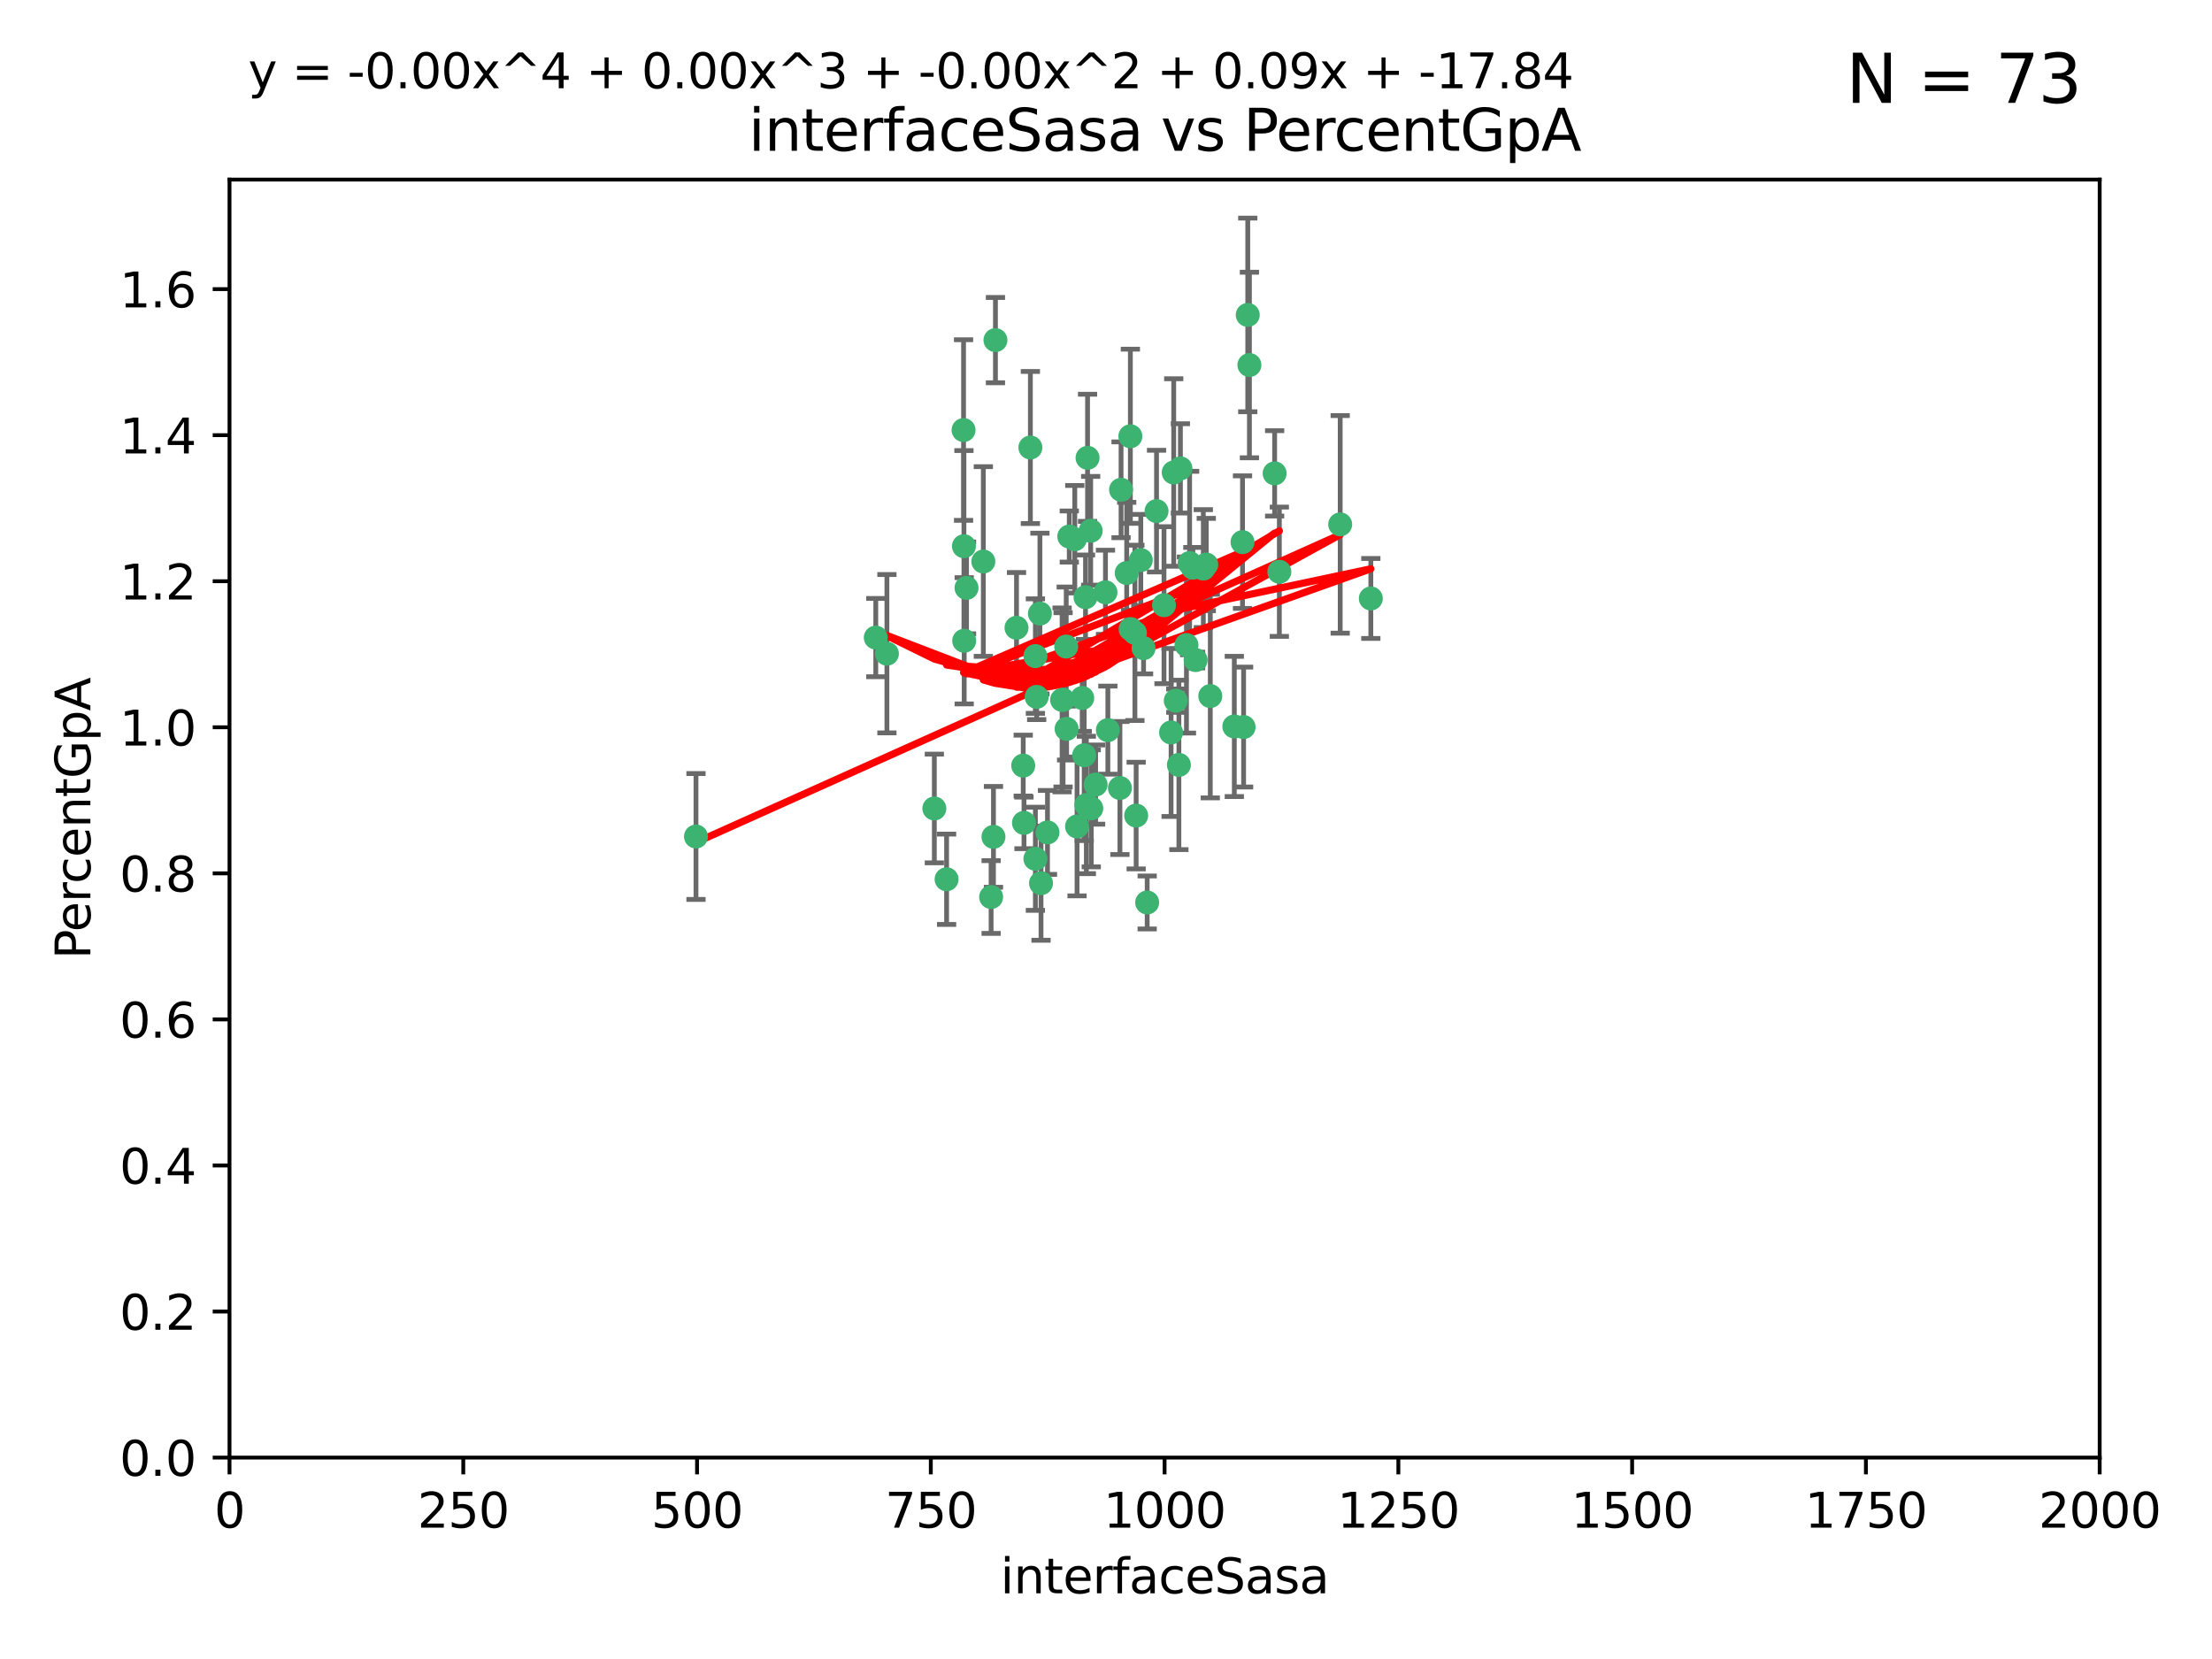 <?xml version="1.0" encoding="utf-8" standalone="no"?>
<!DOCTYPE svg PUBLIC "-//W3C//DTD SVG 1.1//EN"
  "http://www.w3.org/Graphics/SVG/1.1/DTD/svg11.dtd">
<svg xmlns:xlink="http://www.w3.org/1999/xlink" width="460.8pt" height="345.6pt" viewBox="0 0 460.8 345.6" xmlns="http://www.w3.org/2000/svg" version="1.1">
 <defs>
  <style type="text/css">*{stroke-linejoin: round; stroke-linecap: butt}</style>
 </defs>
 <g id="figure_1">
  <g id="patch_1">
   <path d="M 0 345.6 
L 460.8 345.6 
L 460.8 0 
L 0 0 
z
" style="fill: #ffffff"/>
  </g>
  <g id="axes_1">
   <g id="patch_2">
    <path d="M 47.81 303.64 
L 437.4 303.64 
L 437.4 37.411 
L 47.81 37.411 
z
" style="fill: #ffffff"/>
   </g>
   <g id="PathCollection_1">
    <defs>
     <path id="m88813fa29e" d="M 0 1.118 
C 0.297 1.118 0.581 1 0.791 0.791 
C 1 0.581 1.118 0.297 1.118 0 
C 1.118 -0.297 1 -0.581 0.791 -0.791 
C 0.581 -1 0.297 -1.118 0 -1.118 
C -0.297 -1.118 -0.581 -1 -0.791 -0.791 
C -1 -0.581 -1.118 -0.297 -1.118 0 
C -1.118 0.297 -1 0.581 -0.791 0.791 
C -0.581 1 -0.297 1.118 0 1.118 
z
" style="stroke: #3cb371"/>
    </defs>
    <g clip-path="url(#p1cccf00bf6)">
     <use xlink:href="#m88813fa29e" x="258.839" y="112.935" style="fill: #3cb371; stroke: #3cb371"/>
     <use xlink:href="#m88813fa29e" x="235.526" y="131.048" style="fill: #3cb371; stroke: #3cb371"/>
     <use xlink:href="#m88813fa29e" x="235.476" y="90.88" style="fill: #3cb371; stroke: #3cb371"/>
     <use xlink:href="#m88813fa29e" x="265.53" y="98.611" style="fill: #3cb371; stroke: #3cb371"/>
     <use xlink:href="#m88813fa29e" x="222.751" y="111.768" style="fill: #3cb371; stroke: #3cb371"/>
     <use xlink:href="#m88813fa29e" x="225.86" y="157.33" style="fill: #3cb371; stroke: #3cb371"/>
     <use xlink:href="#m88813fa29e" x="234.714" y="119.368" style="fill: #3cb371; stroke: #3cb371"/>
     <use xlink:href="#m88813fa29e" x="259.065" y="151.457" style="fill: #3cb371; stroke: #3cb371"/>
     <use xlink:href="#m88813fa29e" x="259.932" y="65.606" style="fill: #3cb371; stroke: #3cb371"/>
     <use xlink:href="#m88813fa29e" x="266.512" y="119.105" style="fill: #3cb371; stroke: #3cb371"/>
     <use xlink:href="#m88813fa29e" x="211.757" y="130.776" style="fill: #3cb371; stroke: #3cb371"/>
     <use xlink:href="#m88813fa29e" x="216.635" y="127.82" style="fill: #3cb371; stroke: #3cb371"/>
     <use xlink:href="#m88813fa29e" x="233.539" y="102.028" style="fill: #3cb371; stroke: #3cb371"/>
     <use xlink:href="#m88813fa29e" x="244.935" y="145.966" style="fill: #3cb371; stroke: #3cb371"/>
     <use xlink:href="#m88813fa29e" x="244.508" y="98.431" style="fill: #3cb371; stroke: #3cb371"/>
     <use xlink:href="#m88813fa29e" x="250.675" y="118.446" style="fill: #3cb371; stroke: #3cb371"/>
     <use xlink:href="#m88813fa29e" x="214.648" y="93.226" style="fill: #3cb371; stroke: #3cb371"/>
     <use xlink:href="#m88813fa29e" x="224.368" y="172.163" style="fill: #3cb371; stroke: #3cb371"/>
     <use xlink:href="#m88813fa29e" x="233.3" y="164.157" style="fill: #3cb371; stroke: #3cb371"/>
     <use xlink:href="#m88813fa29e" x="221.458" y="145.786" style="fill: #3cb371; stroke: #3cb371"/>
     <use xlink:href="#m88813fa29e" x="243.959" y="152.588" style="fill: #3cb371; stroke: #3cb371"/>
     <use xlink:href="#m88813fa29e" x="226.133" y="124.404" style="fill: #3cb371; stroke: #3cb371"/>
     <use xlink:href="#m88813fa29e" x="238.226" y="135.021" style="fill: #3cb371; stroke: #3cb371"/>
     <use xlink:href="#m88813fa29e" x="245.585" y="159.342" style="fill: #3cb371; stroke: #3cb371"/>
     <use xlink:href="#m88813fa29e" x="257.131" y="151.333" style="fill: #3cb371; stroke: #3cb371"/>
     <use xlink:href="#m88813fa29e" x="247.82" y="117.288" style="fill: #3cb371; stroke: #3cb371"/>
     <use xlink:href="#m88813fa29e" x="249.07" y="137.505" style="fill: #3cb371; stroke: #3cb371"/>
     <use xlink:href="#m88813fa29e" x="247.161" y="134.369" style="fill: #3cb371; stroke: #3cb371"/>
     <use xlink:href="#m88813fa29e" x="279.188" y="109.235" style="fill: #3cb371; stroke: #3cb371"/>
     <use xlink:href="#m88813fa29e" x="236.422" y="131.834" style="fill: #3cb371; stroke: #3cb371"/>
     <use xlink:href="#m88813fa29e" x="242.482" y="126.071" style="fill: #3cb371; stroke: #3cb371"/>
     <use xlink:href="#m88813fa29e" x="226.558" y="95.371" style="fill: #3cb371; stroke: #3cb371"/>
     <use xlink:href="#m88813fa29e" x="200.806" y="113.783" style="fill: #3cb371; stroke: #3cb371"/>
     <use xlink:href="#m88813fa29e" x="260.277" y="76.037" style="fill: #3cb371; stroke: #3cb371"/>
     <use xlink:href="#m88813fa29e" x="251.287" y="117.606" style="fill: #3cb371; stroke: #3cb371"/>
     <use xlink:href="#m88813fa29e" x="248.492" y="118.255" style="fill: #3cb371; stroke: #3cb371"/>
     <use xlink:href="#m88813fa29e" x="240.928" y="106.473" style="fill: #3cb371; stroke: #3cb371"/>
     <use xlink:href="#m88813fa29e" x="223.897" y="112.334" style="fill: #3cb371; stroke: #3cb371"/>
     <use xlink:href="#m88813fa29e" x="225.446" y="145.408" style="fill: #3cb371; stroke: #3cb371"/>
     <use xlink:href="#m88813fa29e" x="230.29" y="123.385" style="fill: #3cb371; stroke: #3cb371"/>
     <use xlink:href="#m88813fa29e" x="200.86" y="133.482" style="fill: #3cb371; stroke: #3cb371"/>
     <use xlink:href="#m88813fa29e" x="237.649" y="116.673" style="fill: #3cb371; stroke: #3cb371"/>
     <use xlink:href="#m88813fa29e" x="213.316" y="171.42" style="fill: #3cb371; stroke: #3cb371"/>
     <use xlink:href="#m88813fa29e" x="207.37" y="70.852" style="fill: #3cb371; stroke: #3cb371"/>
     <use xlink:href="#m88813fa29e" x="204.848" y="116.973" style="fill: #3cb371; stroke: #3cb371"/>
     <use xlink:href="#m88813fa29e" x="245.901" y="97.572" style="fill: #3cb371; stroke: #3cb371"/>
     <use xlink:href="#m88813fa29e" x="285.569" y="124.669" style="fill: #3cb371; stroke: #3cb371"/>
     <use xlink:href="#m88813fa29e" x="215.957" y="145.171" style="fill: #3cb371; stroke: #3cb371"/>
     <use xlink:href="#m88813fa29e" x="194.641" y="168.419" style="fill: #3cb371; stroke: #3cb371"/>
     <use xlink:href="#m88813fa29e" x="184.761" y="136.178" style="fill: #3cb371; stroke: #3cb371"/>
     <use xlink:href="#m88813fa29e" x="182.439" y="132.82" style="fill: #3cb371; stroke: #3cb371"/>
     <use xlink:href="#m88813fa29e" x="213.156" y="159.488" style="fill: #3cb371; stroke: #3cb371"/>
     <use xlink:href="#m88813fa29e" x="222.113" y="134.689" style="fill: #3cb371; stroke: #3cb371"/>
     <use xlink:href="#m88813fa29e" x="200.726" y="89.586" style="fill: #3cb371; stroke: #3cb371"/>
     <use xlink:href="#m88813fa29e" x="215.692" y="178.897" style="fill: #3cb371; stroke: #3cb371"/>
     <use xlink:href="#m88813fa29e" x="228.237" y="163.438" style="fill: #3cb371; stroke: #3cb371"/>
     <use xlink:href="#m88813fa29e" x="222.194" y="151.836" style="fill: #3cb371; stroke: #3cb371"/>
     <use xlink:href="#m88813fa29e" x="197.192" y="183.167" style="fill: #3cb371; stroke: #3cb371"/>
     <use xlink:href="#m88813fa29e" x="227.208" y="110.571" style="fill: #3cb371; stroke: #3cb371"/>
     <use xlink:href="#m88813fa29e" x="206.469" y="186.867" style="fill: #3cb371; stroke: #3cb371"/>
     <use xlink:href="#m88813fa29e" x="215.692" y="136.674" style="fill: #3cb371; stroke: #3cb371"/>
     <use xlink:href="#m88813fa29e" x="230.787" y="152.103" style="fill: #3cb371; stroke: #3cb371"/>
     <use xlink:href="#m88813fa29e" x="236.683" y="169.899" style="fill: #3cb371; stroke: #3cb371"/>
     <use xlink:href="#m88813fa29e" x="206.956" y="174.332" style="fill: #3cb371; stroke: #3cb371"/>
     <use xlink:href="#m88813fa29e" x="227.327" y="168.396" style="fill: #3cb371; stroke: #3cb371"/>
     <use xlink:href="#m88813fa29e" x="238.978" y="188.002" style="fill: #3cb371; stroke: #3cb371"/>
     <use xlink:href="#m88813fa29e" x="221.254" y="145.801" style="fill: #3cb371; stroke: #3cb371"/>
     <use xlink:href="#m88813fa29e" x="218.211" y="173.41" style="fill: #3cb371; stroke: #3cb371"/>
     <use xlink:href="#m88813fa29e" x="226.307" y="167.688" style="fill: #3cb371; stroke: #3cb371"/>
     <use xlink:href="#m88813fa29e" x="201.345" y="122.465" style="fill: #3cb371; stroke: #3cb371"/>
     <use xlink:href="#m88813fa29e" x="252.125" y="145.004" style="fill: #3cb371; stroke: #3cb371"/>
     <use xlink:href="#m88813fa29e" x="216.863" y="183.98" style="fill: #3cb371; stroke: #3cb371"/>
     <use xlink:href="#m88813fa29e" x="144.987" y="174.257" style="fill: #3cb371; stroke: #3cb371"/>
    </g>
   </g>
   <g id="matplotlib.axis_1">
    <g id="xtick_1">
     <g id="line2d_1">
      <defs>
       <path id="m8a8b78b9e9" d="M 0 0 
L 0 3.5 
" style="stroke: #000000; stroke-width: 0.8"/>
      </defs>
      <g>
       <use xlink:href="#m8a8b78b9e9" x="47.81" y="303.64" style="stroke: #000000; stroke-width: 0.8"/>
      </g>
     </g>
     <g id="text_1">
      <!-- 0 -->
      <g transform="translate(44.629 318.238)scale(0.1 -0.1)">
       <defs>
        <path id="DejaVuSans-30" d="M 2034 4250 
Q 1547 4250 1301 3770 
Q 1056 3291 1056 2328 
Q 1056 1369 1301 889 
Q 1547 409 2034 409 
Q 2525 409 2770 889 
Q 3016 1369 3016 2328 
Q 3016 3291 2770 3770 
Q 2525 4250 2034 4250 
z
M 2034 4750 
Q 2819 4750 3233 4129 
Q 3647 3509 3647 2328 
Q 3647 1150 3233 529 
Q 2819 -91 2034 -91 
Q 1250 -91 836 529 
Q 422 1150 422 2328 
Q 422 3509 836 4129 
Q 1250 4750 2034 4750 
z
" transform="scale(0.016)"/>
       </defs>
       <use xlink:href="#DejaVuSans-30"/>
      </g>
     </g>
    </g>
    <g id="xtick_2">
     <g id="line2d_2">
      <g>
       <use xlink:href="#m8a8b78b9e9" x="96.509" y="303.64" style="stroke: #000000; stroke-width: 0.8"/>
      </g>
     </g>
     <g id="text_2">
      <!-- 250 -->
      <g transform="translate(86.965 318.238)scale(0.1 -0.1)">
       <defs>
        <path id="DejaVuSans-32" d="M 1228 531 
L 3431 531 
L 3431 0 
L 469 0 
L 469 531 
Q 828 903 1448 1529 
Q 2069 2156 2228 2338 
Q 2531 2678 2651 2914 
Q 2772 3150 2772 3378 
Q 2772 3750 2511 3984 
Q 2250 4219 1831 4219 
Q 1534 4219 1204 4116 
Q 875 4013 500 3803 
L 500 4441 
Q 881 4594 1212 4672 
Q 1544 4750 1819 4750 
Q 2544 4750 2975 4387 
Q 3406 4025 3406 3419 
Q 3406 3131 3298 2873 
Q 3191 2616 2906 2266 
Q 2828 2175 2409 1742 
Q 1991 1309 1228 531 
z
" transform="scale(0.016)"/>
        <path id="DejaVuSans-35" d="M 691 4666 
L 3169 4666 
L 3169 4134 
L 1269 4134 
L 1269 2991 
Q 1406 3038 1543 3061 
Q 1681 3084 1819 3084 
Q 2600 3084 3056 2656 
Q 3513 2228 3513 1497 
Q 3513 744 3044 326 
Q 2575 -91 1722 -91 
Q 1428 -91 1123 -41 
Q 819 9 494 109 
L 494 744 
Q 775 591 1075 516 
Q 1375 441 1709 441 
Q 2250 441 2565 725 
Q 2881 1009 2881 1497 
Q 2881 1984 2565 2268 
Q 2250 2553 1709 2553 
Q 1456 2553 1204 2497 
Q 953 2441 691 2322 
L 691 4666 
z
" transform="scale(0.016)"/>
       </defs>
       <use xlink:href="#DejaVuSans-32"/>
       <use xlink:href="#DejaVuSans-35" x="63.623"/>
       <use xlink:href="#DejaVuSans-30" x="127.246"/>
      </g>
     </g>
    </g>
    <g id="xtick_3">
     <g id="line2d_3">
      <g>
       <use xlink:href="#m8a8b78b9e9" x="145.208" y="303.64" style="stroke: #000000; stroke-width: 0.8"/>
      </g>
     </g>
     <g id="text_3">
      <!-- 500 -->
      <g transform="translate(135.664 318.238)scale(0.1 -0.1)">
       <use xlink:href="#DejaVuSans-35"/>
       <use xlink:href="#DejaVuSans-30" x="63.623"/>
       <use xlink:href="#DejaVuSans-30" x="127.246"/>
      </g>
     </g>
    </g>
    <g id="xtick_4">
     <g id="line2d_4">
      <g>
       <use xlink:href="#m8a8b78b9e9" x="193.906" y="303.64" style="stroke: #000000; stroke-width: 0.8"/>
      </g>
     </g>
     <g id="text_4">
      <!-- 750 -->
      <g transform="translate(184.363 318.238)scale(0.1 -0.1)">
       <defs>
        <path id="DejaVuSans-37" d="M 525 4666 
L 3525 4666 
L 3525 4397 
L 1831 0 
L 1172 0 
L 2766 4134 
L 525 4134 
L 525 4666 
z
" transform="scale(0.016)"/>
       </defs>
       <use xlink:href="#DejaVuSans-37"/>
       <use xlink:href="#DejaVuSans-35" x="63.623"/>
       <use xlink:href="#DejaVuSans-30" x="127.246"/>
      </g>
     </g>
    </g>
    <g id="xtick_5">
     <g id="line2d_5">
      <g>
       <use xlink:href="#m8a8b78b9e9" x="242.605" y="303.64" style="stroke: #000000; stroke-width: 0.8"/>
      </g>
     </g>
     <g id="text_5">
      <!-- 1000 -->
      <g transform="translate(229.88 318.238)scale(0.1 -0.1)">
       <defs>
        <path id="DejaVuSans-31" d="M 794 531 
L 1825 531 
L 1825 4091 
L 703 3866 
L 703 4441 
L 1819 4666 
L 2450 4666 
L 2450 531 
L 3481 531 
L 3481 0 
L 794 0 
L 794 531 
z
" transform="scale(0.016)"/>
       </defs>
       <use xlink:href="#DejaVuSans-31"/>
       <use xlink:href="#DejaVuSans-30" x="63.623"/>
       <use xlink:href="#DejaVuSans-30" x="127.246"/>
       <use xlink:href="#DejaVuSans-30" x="190.869"/>
      </g>
     </g>
    </g>
    <g id="xtick_6">
     <g id="line2d_6">
      <g>
       <use xlink:href="#m8a8b78b9e9" x="291.304" y="303.64" style="stroke: #000000; stroke-width: 0.8"/>
      </g>
     </g>
     <g id="text_6">
      <!-- 1250 -->
      <g transform="translate(278.579 318.238)scale(0.1 -0.1)">
       <use xlink:href="#DejaVuSans-31"/>
       <use xlink:href="#DejaVuSans-32" x="63.623"/>
       <use xlink:href="#DejaVuSans-35" x="127.246"/>
       <use xlink:href="#DejaVuSans-30" x="190.869"/>
      </g>
     </g>
    </g>
    <g id="xtick_7">
     <g id="line2d_7">
      <g>
       <use xlink:href="#m8a8b78b9e9" x="340.002" y="303.64" style="stroke: #000000; stroke-width: 0.8"/>
      </g>
     </g>
     <g id="text_7">
      <!-- 1500 -->
      <g transform="translate(327.277 318.238)scale(0.1 -0.1)">
       <use xlink:href="#DejaVuSans-31"/>
       <use xlink:href="#DejaVuSans-35" x="63.623"/>
       <use xlink:href="#DejaVuSans-30" x="127.246"/>
       <use xlink:href="#DejaVuSans-30" x="190.869"/>
      </g>
     </g>
    </g>
    <g id="xtick_8">
     <g id="line2d_8">
      <g>
       <use xlink:href="#m8a8b78b9e9" x="388.701" y="303.64" style="stroke: #000000; stroke-width: 0.8"/>
      </g>
     </g>
     <g id="text_8">
      <!-- 1750 -->
      <g transform="translate(375.976 318.238)scale(0.1 -0.1)">
       <use xlink:href="#DejaVuSans-31"/>
       <use xlink:href="#DejaVuSans-37" x="63.623"/>
       <use xlink:href="#DejaVuSans-35" x="127.246"/>
       <use xlink:href="#DejaVuSans-30" x="190.869"/>
      </g>
     </g>
    </g>
    <g id="xtick_9">
     <g id="line2d_9">
      <g>
       <use xlink:href="#m8a8b78b9e9" x="437.4" y="303.64" style="stroke: #000000; stroke-width: 0.8"/>
      </g>
     </g>
     <g id="text_9">
      <!-- 2000 -->
      <g transform="translate(424.675 318.238)scale(0.1 -0.1)">
       <use xlink:href="#DejaVuSans-32"/>
       <use xlink:href="#DejaVuSans-30" x="63.623"/>
       <use xlink:href="#DejaVuSans-30" x="127.246"/>
       <use xlink:href="#DejaVuSans-30" x="190.869"/>
      </g>
     </g>
    </g>
    <g id="text_10">
     <!-- interfaceSasa -->
     <g transform="translate(208.398 331.917)scale(0.1 -0.1)">
      <defs>
       <path id="DejaVuSans-69" d="M 603 3500 
L 1178 3500 
L 1178 0 
L 603 0 
L 603 3500 
z
M 603 4863 
L 1178 4863 
L 1178 4134 
L 603 4134 
L 603 4863 
z
" transform="scale(0.016)"/>
       <path id="DejaVuSans-6e" d="M 3513 2113 
L 3513 0 
L 2938 0 
L 2938 2094 
Q 2938 2591 2744 2837 
Q 2550 3084 2163 3084 
Q 1697 3084 1428 2787 
Q 1159 2491 1159 1978 
L 1159 0 
L 581 0 
L 581 3500 
L 1159 3500 
L 1159 2956 
Q 1366 3272 1645 3428 
Q 1925 3584 2291 3584 
Q 2894 3584 3203 3211 
Q 3513 2838 3513 2113 
z
" transform="scale(0.016)"/>
       <path id="DejaVuSans-74" d="M 1172 4494 
L 1172 3500 
L 2356 3500 
L 2356 3053 
L 1172 3053 
L 1172 1153 
Q 1172 725 1289 603 
Q 1406 481 1766 481 
L 2356 481 
L 2356 0 
L 1766 0 
Q 1100 0 847 248 
Q 594 497 594 1153 
L 594 3053 
L 172 3053 
L 172 3500 
L 594 3500 
L 594 4494 
L 1172 4494 
z
" transform="scale(0.016)"/>
       <path id="DejaVuSans-65" d="M 3597 1894 
L 3597 1613 
L 953 1613 
Q 991 1019 1311 708 
Q 1631 397 2203 397 
Q 2534 397 2845 478 
Q 3156 559 3463 722 
L 3463 178 
Q 3153 47 2828 -22 
Q 2503 -91 2169 -91 
Q 1331 -91 842 396 
Q 353 884 353 1716 
Q 353 2575 817 3079 
Q 1281 3584 2069 3584 
Q 2775 3584 3186 3129 
Q 3597 2675 3597 1894 
z
M 3022 2063 
Q 3016 2534 2758 2815 
Q 2500 3097 2075 3097 
Q 1594 3097 1305 2825 
Q 1016 2553 972 2059 
L 3022 2063 
z
" transform="scale(0.016)"/>
       <path id="DejaVuSans-72" d="M 2631 2963 
Q 2534 3019 2420 3045 
Q 2306 3072 2169 3072 
Q 1681 3072 1420 2755 
Q 1159 2438 1159 1844 
L 1159 0 
L 581 0 
L 581 3500 
L 1159 3500 
L 1159 2956 
Q 1341 3275 1631 3429 
Q 1922 3584 2338 3584 
Q 2397 3584 2469 3576 
Q 2541 3569 2628 3553 
L 2631 2963 
z
" transform="scale(0.016)"/>
       <path id="DejaVuSans-66" d="M 2375 4863 
L 2375 4384 
L 1825 4384 
Q 1516 4384 1395 4259 
Q 1275 4134 1275 3809 
L 1275 3500 
L 2222 3500 
L 2222 3053 
L 1275 3053 
L 1275 0 
L 697 0 
L 697 3053 
L 147 3053 
L 147 3500 
L 697 3500 
L 697 3744 
Q 697 4328 969 4595 
Q 1241 4863 1831 4863 
L 2375 4863 
z
" transform="scale(0.016)"/>
       <path id="DejaVuSans-61" d="M 2194 1759 
Q 1497 1759 1228 1600 
Q 959 1441 959 1056 
Q 959 750 1161 570 
Q 1363 391 1709 391 
Q 2188 391 2477 730 
Q 2766 1069 2766 1631 
L 2766 1759 
L 2194 1759 
z
M 3341 1997 
L 3341 0 
L 2766 0 
L 2766 531 
Q 2569 213 2275 61 
Q 1981 -91 1556 -91 
Q 1019 -91 701 211 
Q 384 513 384 1019 
Q 384 1609 779 1909 
Q 1175 2209 1959 2209 
L 2766 2209 
L 2766 2266 
Q 2766 2663 2505 2880 
Q 2244 3097 1772 3097 
Q 1472 3097 1187 3025 
Q 903 2953 641 2809 
L 641 3341 
Q 956 3463 1253 3523 
Q 1550 3584 1831 3584 
Q 2591 3584 2966 3190 
Q 3341 2797 3341 1997 
z
" transform="scale(0.016)"/>
       <path id="DejaVuSans-63" d="M 3122 3366 
L 3122 2828 
Q 2878 2963 2633 3030 
Q 2388 3097 2138 3097 
Q 1578 3097 1268 2742 
Q 959 2388 959 1747 
Q 959 1106 1268 751 
Q 1578 397 2138 397 
Q 2388 397 2633 464 
Q 2878 531 3122 666 
L 3122 134 
Q 2881 22 2623 -34 
Q 2366 -91 2075 -91 
Q 1284 -91 818 406 
Q 353 903 353 1747 
Q 353 2603 823 3093 
Q 1294 3584 2113 3584 
Q 2378 3584 2631 3529 
Q 2884 3475 3122 3366 
z
" transform="scale(0.016)"/>
       <path id="DejaVuSans-53" d="M 3425 4513 
L 3425 3897 
Q 3066 4069 2747 4153 
Q 2428 4238 2131 4238 
Q 1616 4238 1336 4038 
Q 1056 3838 1056 3469 
Q 1056 3159 1242 3001 
Q 1428 2844 1947 2747 
L 2328 2669 
Q 3034 2534 3370 2195 
Q 3706 1856 3706 1288 
Q 3706 609 3251 259 
Q 2797 -91 1919 -91 
Q 1588 -91 1214 -16 
Q 841 59 441 206 
L 441 856 
Q 825 641 1194 531 
Q 1563 422 1919 422 
Q 2459 422 2753 634 
Q 3047 847 3047 1241 
Q 3047 1584 2836 1778 
Q 2625 1972 2144 2069 
L 1759 2144 
Q 1053 2284 737 2584 
Q 422 2884 422 3419 
Q 422 4038 858 4394 
Q 1294 4750 2059 4750 
Q 2388 4750 2728 4690 
Q 3069 4631 3425 4513 
z
" transform="scale(0.016)"/>
       <path id="DejaVuSans-73" d="M 2834 3397 
L 2834 2853 
Q 2591 2978 2328 3040 
Q 2066 3103 1784 3103 
Q 1356 3103 1142 2972 
Q 928 2841 928 2578 
Q 928 2378 1081 2264 
Q 1234 2150 1697 2047 
L 1894 2003 
Q 2506 1872 2764 1633 
Q 3022 1394 3022 966 
Q 3022 478 2636 193 
Q 2250 -91 1575 -91 
Q 1294 -91 989 -36 
Q 684 19 347 128 
L 347 722 
Q 666 556 975 473 
Q 1284 391 1588 391 
Q 1994 391 2212 530 
Q 2431 669 2431 922 
Q 2431 1156 2273 1281 
Q 2116 1406 1581 1522 
L 1381 1569 
Q 847 1681 609 1914 
Q 372 2147 372 2553 
Q 372 3047 722 3315 
Q 1072 3584 1716 3584 
Q 2034 3584 2315 3537 
Q 2597 3491 2834 3397 
z
" transform="scale(0.016)"/>
      </defs>
      <use xlink:href="#DejaVuSans-69"/>
      <use xlink:href="#DejaVuSans-6e" x="27.783"/>
      <use xlink:href="#DejaVuSans-74" x="91.162"/>
      <use xlink:href="#DejaVuSans-65" x="130.371"/>
      <use xlink:href="#DejaVuSans-72" x="191.895"/>
      <use xlink:href="#DejaVuSans-66" x="233.008"/>
      <use xlink:href="#DejaVuSans-61" x="268.213"/>
      <use xlink:href="#DejaVuSans-63" x="329.492"/>
      <use xlink:href="#DejaVuSans-65" x="384.473"/>
      <use xlink:href="#DejaVuSans-53" x="445.996"/>
      <use xlink:href="#DejaVuSans-61" x="509.473"/>
      <use xlink:href="#DejaVuSans-73" x="570.752"/>
      <use xlink:href="#DejaVuSans-61" x="622.852"/>
     </g>
    </g>
   </g>
   <g id="matplotlib.axis_2">
    <g id="ytick_1">
     <g id="line2d_10">
      <defs>
       <path id="m59600fb5fb" d="M 0 0 
L -3.5 0 
" style="stroke: #000000; stroke-width: 0.8"/>
      </defs>
      <g>
       <use xlink:href="#m59600fb5fb" x="47.81" y="303.64" style="stroke: #000000; stroke-width: 0.8"/>
      </g>
     </g>
     <g id="text_11">
      <!-- 0.0 -->
      <g transform="translate(24.907 307.439)scale(0.1 -0.1)">
       <defs>
        <path id="DejaVuSans-2e" d="M 684 794 
L 1344 794 
L 1344 0 
L 684 0 
L 684 794 
z
" transform="scale(0.016)"/>
       </defs>
       <use xlink:href="#DejaVuSans-30"/>
       <use xlink:href="#DejaVuSans-2e" x="63.623"/>
       <use xlink:href="#DejaVuSans-30" x="95.41"/>
      </g>
     </g>
    </g>
    <g id="ytick_2">
     <g id="line2d_11">
      <g>
       <use xlink:href="#m59600fb5fb" x="47.81" y="273.214" style="stroke: #000000; stroke-width: 0.8"/>
      </g>
     </g>
     <g id="text_12">
      <!-- 0.2 -->
      <g transform="translate(24.907 277.013)scale(0.1 -0.1)">
       <use xlink:href="#DejaVuSans-30"/>
       <use xlink:href="#DejaVuSans-2e" x="63.623"/>
       <use xlink:href="#DejaVuSans-32" x="95.41"/>
      </g>
     </g>
    </g>
    <g id="ytick_3">
     <g id="line2d_12">
      <g>
       <use xlink:href="#m59600fb5fb" x="47.81" y="242.788" style="stroke: #000000; stroke-width: 0.8"/>
      </g>
     </g>
     <g id="text_13">
      <!-- 0.4 -->
      <g transform="translate(24.907 246.587)scale(0.1 -0.1)">
       <defs>
        <path id="DejaVuSans-34" d="M 2419 4116 
L 825 1625 
L 2419 1625 
L 2419 4116 
z
M 2253 4666 
L 3047 4666 
L 3047 1625 
L 3713 1625 
L 3713 1100 
L 3047 1100 
L 3047 0 
L 2419 0 
L 2419 1100 
L 313 1100 
L 313 1709 
L 2253 4666 
z
" transform="scale(0.016)"/>
       </defs>
       <use xlink:href="#DejaVuSans-30"/>
       <use xlink:href="#DejaVuSans-2e" x="63.623"/>
       <use xlink:href="#DejaVuSans-34" x="95.41"/>
      </g>
     </g>
    </g>
    <g id="ytick_4">
     <g id="line2d_13">
      <g>
       <use xlink:href="#m59600fb5fb" x="47.81" y="212.362" style="stroke: #000000; stroke-width: 0.8"/>
      </g>
     </g>
     <g id="text_14">
      <!-- 0.6 -->
      <g transform="translate(24.907 216.161)scale(0.1 -0.1)">
       <defs>
        <path id="DejaVuSans-36" d="M 2113 2584 
Q 1688 2584 1439 2293 
Q 1191 2003 1191 1497 
Q 1191 994 1439 701 
Q 1688 409 2113 409 
Q 2538 409 2786 701 
Q 3034 994 3034 1497 
Q 3034 2003 2786 2293 
Q 2538 2584 2113 2584 
z
M 3366 4563 
L 3366 3988 
Q 3128 4100 2886 4159 
Q 2644 4219 2406 4219 
Q 1781 4219 1451 3797 
Q 1122 3375 1075 2522 
Q 1259 2794 1537 2939 
Q 1816 3084 2150 3084 
Q 2853 3084 3261 2657 
Q 3669 2231 3669 1497 
Q 3669 778 3244 343 
Q 2819 -91 2113 -91 
Q 1303 -91 875 529 
Q 447 1150 447 2328 
Q 447 3434 972 4092 
Q 1497 4750 2381 4750 
Q 2619 4750 2861 4703 
Q 3103 4656 3366 4563 
z
" transform="scale(0.016)"/>
       </defs>
       <use xlink:href="#DejaVuSans-30"/>
       <use xlink:href="#DejaVuSans-2e" x="63.623"/>
       <use xlink:href="#DejaVuSans-36" x="95.41"/>
      </g>
     </g>
    </g>
    <g id="ytick_5">
     <g id="line2d_14">
      <g>
       <use xlink:href="#m59600fb5fb" x="47.81" y="181.935" style="stroke: #000000; stroke-width: 0.8"/>
      </g>
     </g>
     <g id="text_15">
      <!-- 0.8 -->
      <g transform="translate(24.907 185.735)scale(0.1 -0.1)">
       <defs>
        <path id="DejaVuSans-38" d="M 2034 2216 
Q 1584 2216 1326 1975 
Q 1069 1734 1069 1313 
Q 1069 891 1326 650 
Q 1584 409 2034 409 
Q 2484 409 2743 651 
Q 3003 894 3003 1313 
Q 3003 1734 2745 1975 
Q 2488 2216 2034 2216 
z
M 1403 2484 
Q 997 2584 770 2862 
Q 544 3141 544 3541 
Q 544 4100 942 4425 
Q 1341 4750 2034 4750 
Q 2731 4750 3128 4425 
Q 3525 4100 3525 3541 
Q 3525 3141 3298 2862 
Q 3072 2584 2669 2484 
Q 3125 2378 3379 2068 
Q 3634 1759 3634 1313 
Q 3634 634 3220 271 
Q 2806 -91 2034 -91 
Q 1263 -91 848 271 
Q 434 634 434 1313 
Q 434 1759 690 2068 
Q 947 2378 1403 2484 
z
M 1172 3481 
Q 1172 3119 1398 2916 
Q 1625 2713 2034 2713 
Q 2441 2713 2670 2916 
Q 2900 3119 2900 3481 
Q 2900 3844 2670 4047 
Q 2441 4250 2034 4250 
Q 1625 4250 1398 4047 
Q 1172 3844 1172 3481 
z
" transform="scale(0.016)"/>
       </defs>
       <use xlink:href="#DejaVuSans-30"/>
       <use xlink:href="#DejaVuSans-2e" x="63.623"/>
       <use xlink:href="#DejaVuSans-38" x="95.41"/>
      </g>
     </g>
    </g>
    <g id="ytick_6">
     <g id="line2d_15">
      <g>
       <use xlink:href="#m59600fb5fb" x="47.81" y="151.509" style="stroke: #000000; stroke-width: 0.8"/>
      </g>
     </g>
     <g id="text_16">
      <!-- 1.0 -->
      <g transform="translate(24.907 155.308)scale(0.1 -0.1)">
       <use xlink:href="#DejaVuSans-31"/>
       <use xlink:href="#DejaVuSans-2e" x="63.623"/>
       <use xlink:href="#DejaVuSans-30" x="95.41"/>
      </g>
     </g>
    </g>
    <g id="ytick_7">
     <g id="line2d_16">
      <g>
       <use xlink:href="#m59600fb5fb" x="47.81" y="121.083" style="stroke: #000000; stroke-width: 0.8"/>
      </g>
     </g>
     <g id="text_17">
      <!-- 1.2 -->
      <g transform="translate(24.907 124.882)scale(0.1 -0.1)">
       <use xlink:href="#DejaVuSans-31"/>
       <use xlink:href="#DejaVuSans-2e" x="63.623"/>
       <use xlink:href="#DejaVuSans-32" x="95.41"/>
      </g>
     </g>
    </g>
    <g id="ytick_8">
     <g id="line2d_17">
      <g>
       <use xlink:href="#m59600fb5fb" x="47.81" y="90.657" style="stroke: #000000; stroke-width: 0.8"/>
      </g>
     </g>
     <g id="text_18">
      <!-- 1.4 -->
      <g transform="translate(24.907 94.456)scale(0.1 -0.1)">
       <use xlink:href="#DejaVuSans-31"/>
       <use xlink:href="#DejaVuSans-2e" x="63.623"/>
       <use xlink:href="#DejaVuSans-34" x="95.41"/>
      </g>
     </g>
    </g>
    <g id="ytick_9">
     <g id="line2d_18">
      <g>
       <use xlink:href="#m59600fb5fb" x="47.81" y="60.231" style="stroke: #000000; stroke-width: 0.8"/>
      </g>
     </g>
     <g id="text_19">
      <!-- 1.6 -->
      <g transform="translate(24.907 64.03)scale(0.1 -0.1)">
       <use xlink:href="#DejaVuSans-31"/>
       <use xlink:href="#DejaVuSans-2e" x="63.623"/>
       <use xlink:href="#DejaVuSans-36" x="95.41"/>
      </g>
     </g>
    </g>
    <g id="text_20">
     <!-- PercentGpA -->
     <g transform="translate(18.827 199.802)rotate(-90)scale(0.1 -0.1)">
      <defs>
       <path id="DejaVuSans-50" d="M 1259 4147 
L 1259 2394 
L 2053 2394 
Q 2494 2394 2734 2622 
Q 2975 2850 2975 3272 
Q 2975 3691 2734 3919 
Q 2494 4147 2053 4147 
L 1259 4147 
z
M 628 4666 
L 2053 4666 
Q 2838 4666 3239 4311 
Q 3641 3956 3641 3272 
Q 3641 2581 3239 2228 
Q 2838 1875 2053 1875 
L 1259 1875 
L 1259 0 
L 628 0 
L 628 4666 
z
" transform="scale(0.016)"/>
       <path id="DejaVuSans-47" d="M 3809 666 
L 3809 1919 
L 2778 1919 
L 2778 2438 
L 4434 2438 
L 4434 434 
Q 4069 175 3628 42 
Q 3188 -91 2688 -91 
Q 1594 -91 976 548 
Q 359 1188 359 2328 
Q 359 3472 976 4111 
Q 1594 4750 2688 4750 
Q 3144 4750 3555 4637 
Q 3966 4525 4313 4306 
L 4313 3634 
Q 3963 3931 3569 4081 
Q 3175 4231 2741 4231 
Q 1884 4231 1454 3753 
Q 1025 3275 1025 2328 
Q 1025 1384 1454 906 
Q 1884 428 2741 428 
Q 3075 428 3337 486 
Q 3600 544 3809 666 
z
" transform="scale(0.016)"/>
       <path id="DejaVuSans-70" d="M 1159 525 
L 1159 -1331 
L 581 -1331 
L 581 3500 
L 1159 3500 
L 1159 2969 
Q 1341 3281 1617 3432 
Q 1894 3584 2278 3584 
Q 2916 3584 3314 3078 
Q 3713 2572 3713 1747 
Q 3713 922 3314 415 
Q 2916 -91 2278 -91 
Q 1894 -91 1617 61 
Q 1341 213 1159 525 
z
M 3116 1747 
Q 3116 2381 2855 2742 
Q 2594 3103 2138 3103 
Q 1681 3103 1420 2742 
Q 1159 2381 1159 1747 
Q 1159 1113 1420 752 
Q 1681 391 2138 391 
Q 2594 391 2855 752 
Q 3116 1113 3116 1747 
z
" transform="scale(0.016)"/>
       <path id="DejaVuSans-41" d="M 2188 4044 
L 1331 1722 
L 3047 1722 
L 2188 4044 
z
M 1831 4666 
L 2547 4666 
L 4325 0 
L 3669 0 
L 3244 1197 
L 1141 1197 
L 716 0 
L 50 0 
L 1831 4666 
z
" transform="scale(0.016)"/>
      </defs>
      <use xlink:href="#DejaVuSans-50"/>
      <use xlink:href="#DejaVuSans-65" x="56.678"/>
      <use xlink:href="#DejaVuSans-72" x="118.201"/>
      <use xlink:href="#DejaVuSans-63" x="157.064"/>
      <use xlink:href="#DejaVuSans-65" x="212.045"/>
      <use xlink:href="#DejaVuSans-6e" x="273.568"/>
      <use xlink:href="#DejaVuSans-74" x="336.947"/>
      <use xlink:href="#DejaVuSans-47" x="376.156"/>
      <use xlink:href="#DejaVuSans-70" x="453.646"/>
      <use xlink:href="#DejaVuSans-41" x="517.123"/>
     </g>
    </g>
   </g>
   <g id="LineCollection_1">
    <path d="M 258.839 126.742 
L 258.839 99.128 
" clip-path="url(#p1cccf00bf6)" style="fill: none; stroke: #696969"/>
    <path d="M 235.526 134.958 
L 235.526 127.138 
" clip-path="url(#p1cccf00bf6)" style="fill: none; stroke: #696969"/>
    <path d="M 235.476 109.021 
L 235.476 72.739 
" clip-path="url(#p1cccf00bf6)" style="fill: none; stroke: #696969"/>
    <path d="M 265.53 107.5 
L 265.53 89.723 
" clip-path="url(#p1cccf00bf6)" style="fill: none; stroke: #696969"/>
    <path d="M 222.751 117.091 
L 222.751 106.444 
" clip-path="url(#p1cccf00bf6)" style="fill: none; stroke: #696969"/>
    <path d="M 225.86 175.107 
L 225.86 139.552 
" clip-path="url(#p1cccf00bf6)" style="fill: none; stroke: #696969"/>
    <path d="M 234.714 134.091 
L 234.714 104.645 
" clip-path="url(#p1cccf00bf6)" style="fill: none; stroke: #696969"/>
    <path d="M 259.065 163.945 
L 259.065 138.968 
" clip-path="url(#p1cccf00bf6)" style="fill: none; stroke: #696969"/>
    <path d="M 259.932 85.777 
L 259.932 45.434 
" clip-path="url(#p1cccf00bf6)" style="fill: none; stroke: #696969"/>
    <path d="M 266.512 132.572 
L 266.512 105.638 
" clip-path="url(#p1cccf00bf6)" style="fill: none; stroke: #696969"/>
    <path d="M 211.757 142.284 
L 211.757 119.267 
" clip-path="url(#p1cccf00bf6)" style="fill: none; stroke: #696969"/>
    <path d="M 216.635 144.568 
L 216.635 111.073 
" clip-path="url(#p1cccf00bf6)" style="fill: none; stroke: #696969"/>
    <path d="M 233.539 112.003 
L 233.539 92.053 
" clip-path="url(#p1cccf00bf6)" style="fill: none; stroke: #696969"/>
    <path d="M 244.935 148.397 
L 244.935 143.536 
" clip-path="url(#p1cccf00bf6)" style="fill: none; stroke: #696969"/>
    <path d="M 244.508 117.96 
L 244.508 78.902 
" clip-path="url(#p1cccf00bf6)" style="fill: none; stroke: #696969"/>
    <path d="M 250.675 130.722 
L 250.675 106.17 
" clip-path="url(#p1cccf00bf6)" style="fill: none; stroke: #696969"/>
    <path d="M 214.648 109.064 
L 214.648 77.387 
" clip-path="url(#p1cccf00bf6)" style="fill: none; stroke: #696969"/>
    <path d="M 224.368 186.622 
L 224.368 157.704 
" clip-path="url(#p1cccf00bf6)" style="fill: none; stroke: #696969"/>
    <path d="M 233.3 178.007 
L 233.3 150.307 
" clip-path="url(#p1cccf00bf6)" style="fill: none; stroke: #696969"/>
    <path d="M 221.458 163.937 
L 221.458 127.634 
" clip-path="url(#p1cccf00bf6)" style="fill: none; stroke: #696969"/>
    <path d="M 243.959 170.081 
L 243.959 135.096 
" clip-path="url(#p1cccf00bf6)" style="fill: none; stroke: #696969"/>
    <path d="M 226.133 133.195 
L 226.133 115.614 
" clip-path="url(#p1cccf00bf6)" style="fill: none; stroke: #696969"/>
    <path d="M 238.226 140.382 
L 238.226 129.659 
" clip-path="url(#p1cccf00bf6)" style="fill: none; stroke: #696969"/>
    <path d="M 245.585 176.989 
L 245.585 141.695 
" clip-path="url(#p1cccf00bf6)" style="fill: none; stroke: #696969"/>
    <path d="M 257.131 165.937 
L 257.131 136.729 
" clip-path="url(#p1cccf00bf6)" style="fill: none; stroke: #696969"/>
    <path d="M 247.82 136.395 
L 247.82 98.181 
" clip-path="url(#p1cccf00bf6)" style="fill: none; stroke: #696969"/>
    <path d="M 249.07 139.142 
L 249.07 135.868 
" clip-path="url(#p1cccf00bf6)" style="fill: none; stroke: #696969"/>
    <path d="M 247.161 152.707 
L 247.161 116.031 
" clip-path="url(#p1cccf00bf6)" style="fill: none; stroke: #696969"/>
    <path d="M 279.188 131.899 
L 279.188 86.572 
" clip-path="url(#p1cccf00bf6)" style="fill: none; stroke: #696969"/>
    <path d="M 236.422 150.092 
L 236.422 113.575 
" clip-path="url(#p1cccf00bf6)" style="fill: none; stroke: #696969"/>
    <path d="M 242.482 142.423 
L 242.482 109.718 
" clip-path="url(#p1cccf00bf6)" style="fill: none; stroke: #696969"/>
    <path d="M 226.558 108.615 
L 226.558 82.127 
" clip-path="url(#p1cccf00bf6)" style="fill: none; stroke: #696969"/>
    <path d="M 200.806 133.708 
L 200.806 93.858 
" clip-path="url(#p1cccf00bf6)" style="fill: none; stroke: #696969"/>
    <path d="M 260.277 95.366 
L 260.277 56.709 
" clip-path="url(#p1cccf00bf6)" style="fill: none; stroke: #696969"/>
    <path d="M 251.287 127.227 
L 251.287 107.986 
" clip-path="url(#p1cccf00bf6)" style="fill: none; stroke: #696969"/>
    <path d="M 248.492 122.472 
L 248.492 114.039 
" clip-path="url(#p1cccf00bf6)" style="fill: none; stroke: #696969"/>
    <path d="M 240.928 119.149 
L 240.928 93.797 
" clip-path="url(#p1cccf00bf6)" style="fill: none; stroke: #696969"/>
    <path d="M 223.897 123.529 
L 223.897 101.139 
" clip-path="url(#p1cccf00bf6)" style="fill: none; stroke: #696969"/>
    <path d="M 225.446 152.361 
L 225.446 138.456 
" clip-path="url(#p1cccf00bf6)" style="fill: none; stroke: #696969"/>
    <path d="M 230.29 132.151 
L 230.29 114.62 
" clip-path="url(#p1cccf00bf6)" style="fill: none; stroke: #696969"/>
    <path d="M 200.86 146.637 
L 200.86 120.327 
" clip-path="url(#p1cccf00bf6)" style="fill: none; stroke: #696969"/>
    <path d="M 237.649 126.191 
L 237.649 107.154 
" clip-path="url(#p1cccf00bf6)" style="fill: none; stroke: #696969"/>
    <path d="M 213.316 176.791 
L 213.316 166.049 
" clip-path="url(#p1cccf00bf6)" style="fill: none; stroke: #696969"/>
    <path d="M 207.37 79.735 
L 207.37 61.968 
" clip-path="url(#p1cccf00bf6)" style="fill: none; stroke: #696969"/>
    <path d="M 204.848 136.73 
L 204.848 97.216 
" clip-path="url(#p1cccf00bf6)" style="fill: none; stroke: #696969"/>
    <path d="M 245.901 106.878 
L 245.901 88.267 
" clip-path="url(#p1cccf00bf6)" style="fill: none; stroke: #696969"/>
    <path d="M 285.569 132.997 
L 285.569 116.341 
" clip-path="url(#p1cccf00bf6)" style="fill: none; stroke: #696969"/>
    <path d="M 215.957 149.901 
L 215.957 140.441 
" clip-path="url(#p1cccf00bf6)" style="fill: none; stroke: #696969"/>
    <path d="M 194.641 179.743 
L 194.641 157.094 
" clip-path="url(#p1cccf00bf6)" style="fill: none; stroke: #696969"/>
    <path d="M 184.761 152.672 
L 184.761 119.684 
" clip-path="url(#p1cccf00bf6)" style="fill: none; stroke: #696969"/>
    <path d="M 182.439 140.972 
L 182.439 124.667 
" clip-path="url(#p1cccf00bf6)" style="fill: none; stroke: #696969"/>
    <path d="M 213.156 165.831 
L 213.156 153.145 
" clip-path="url(#p1cccf00bf6)" style="fill: none; stroke: #696969"/>
    <path d="M 222.113 147.086 
L 222.113 122.292 
" clip-path="url(#p1cccf00bf6)" style="fill: none; stroke: #696969"/>
    <path d="M 200.726 108.397 
L 200.726 70.776 
" clip-path="url(#p1cccf00bf6)" style="fill: none; stroke: #696969"/>
    <path d="M 215.692 189.642 
L 215.692 168.152 
" clip-path="url(#p1cccf00bf6)" style="fill: none; stroke: #696969"/>
    <path d="M 228.237 171.687 
L 228.237 155.189 
" clip-path="url(#p1cccf00bf6)" style="fill: none; stroke: #696969"/>
    <path d="M 222.194 158.321 
L 222.194 145.352 
" clip-path="url(#p1cccf00bf6)" style="fill: none; stroke: #696969"/>
    <path d="M 197.192 192.579 
L 197.192 173.755 
" clip-path="url(#p1cccf00bf6)" style="fill: none; stroke: #696969"/>
    <path d="M 227.208 121.897 
L 227.208 99.245 
" clip-path="url(#p1cccf00bf6)" style="fill: none; stroke: #696969"/>
    <path d="M 206.469 194.446 
L 206.469 179.287 
" clip-path="url(#p1cccf00bf6)" style="fill: none; stroke: #696969"/>
    <path d="M 215.692 148.602 
L 215.692 124.746 
" clip-path="url(#p1cccf00bf6)" style="fill: none; stroke: #696969"/>
    <path d="M 230.787 161.277 
L 230.787 142.929 
" clip-path="url(#p1cccf00bf6)" style="fill: none; stroke: #696969"/>
    <path d="M 236.683 181.006 
L 236.683 158.792 
" clip-path="url(#p1cccf00bf6)" style="fill: none; stroke: #696969"/>
    <path d="M 206.956 184.828 
L 206.956 163.836 
" clip-path="url(#p1cccf00bf6)" style="fill: none; stroke: #696969"/>
    <path d="M 227.327 180.585 
L 227.327 156.208 
" clip-path="url(#p1cccf00bf6)" style="fill: none; stroke: #696969"/>
    <path d="M 238.978 193.517 
L 238.978 182.486 
" clip-path="url(#p1cccf00bf6)" style="fill: none; stroke: #696969"/>
    <path d="M 221.254 164.958 
L 221.254 126.644 
" clip-path="url(#p1cccf00bf6)" style="fill: none; stroke: #696969"/>
    <path d="M 218.211 182.151 
L 218.211 164.669 
" clip-path="url(#p1cccf00bf6)" style="fill: none; stroke: #696969"/>
    <path d="M 226.307 181.997 
L 226.307 153.38 
" clip-path="url(#p1cccf00bf6)" style="fill: none; stroke: #696969"/>
    <path d="M 201.345 132.034 
L 201.345 112.895 
" clip-path="url(#p1cccf00bf6)" style="fill: none; stroke: #696969"/>
    <path d="M 252.125 166.212 
L 252.125 123.796 
" clip-path="url(#p1cccf00bf6)" style="fill: none; stroke: #696969"/>
    <path d="M 216.863 195.871 
L 216.863 172.089 
" clip-path="url(#p1cccf00bf6)" style="fill: none; stroke: #696969"/>
    <path d="M 144.987 187.369 
L 144.987 161.144 
" clip-path="url(#p1cccf00bf6)" style="fill: none; stroke: #696969"/>
   </g>
   <g id="line2d_19">
    <defs>
     <path id="m7b98ca5a5a" d="M 2 0 
L -2 -0 
" style="stroke: #696969"/>
    </defs>
    <g clip-path="url(#p1cccf00bf6)">
     <use xlink:href="#m7b98ca5a5a" x="258.839" y="126.742" style="fill: #696969; stroke: #696969"/>
     <use xlink:href="#m7b98ca5a5a" x="235.526" y="134.958" style="fill: #696969; stroke: #696969"/>
     <use xlink:href="#m7b98ca5a5a" x="235.476" y="109.021" style="fill: #696969; stroke: #696969"/>
     <use xlink:href="#m7b98ca5a5a" x="265.53" y="107.5" style="fill: #696969; stroke: #696969"/>
     <use xlink:href="#m7b98ca5a5a" x="222.751" y="117.091" style="fill: #696969; stroke: #696969"/>
     <use xlink:href="#m7b98ca5a5a" x="225.86" y="175.107" style="fill: #696969; stroke: #696969"/>
     <use xlink:href="#m7b98ca5a5a" x="234.714" y="134.091" style="fill: #696969; stroke: #696969"/>
     <use xlink:href="#m7b98ca5a5a" x="259.065" y="163.945" style="fill: #696969; stroke: #696969"/>
     <use xlink:href="#m7b98ca5a5a" x="259.932" y="85.777" style="fill: #696969; stroke: #696969"/>
     <use xlink:href="#m7b98ca5a5a" x="266.512" y="132.572" style="fill: #696969; stroke: #696969"/>
     <use xlink:href="#m7b98ca5a5a" x="211.757" y="142.284" style="fill: #696969; stroke: #696969"/>
     <use xlink:href="#m7b98ca5a5a" x="216.635" y="144.568" style="fill: #696969; stroke: #696969"/>
     <use xlink:href="#m7b98ca5a5a" x="233.539" y="112.003" style="fill: #696969; stroke: #696969"/>
     <use xlink:href="#m7b98ca5a5a" x="244.935" y="148.397" style="fill: #696969; stroke: #696969"/>
     <use xlink:href="#m7b98ca5a5a" x="244.508" y="117.96" style="fill: #696969; stroke: #696969"/>
     <use xlink:href="#m7b98ca5a5a" x="250.675" y="130.722" style="fill: #696969; stroke: #696969"/>
     <use xlink:href="#m7b98ca5a5a" x="214.648" y="109.064" style="fill: #696969; stroke: #696969"/>
     <use xlink:href="#m7b98ca5a5a" x="224.368" y="186.622" style="fill: #696969; stroke: #696969"/>
     <use xlink:href="#m7b98ca5a5a" x="233.3" y="178.007" style="fill: #696969; stroke: #696969"/>
     <use xlink:href="#m7b98ca5a5a" x="221.458" y="163.937" style="fill: #696969; stroke: #696969"/>
     <use xlink:href="#m7b98ca5a5a" x="243.959" y="170.081" style="fill: #696969; stroke: #696969"/>
     <use xlink:href="#m7b98ca5a5a" x="226.133" y="133.195" style="fill: #696969; stroke: #696969"/>
     <use xlink:href="#m7b98ca5a5a" x="238.226" y="140.382" style="fill: #696969; stroke: #696969"/>
     <use xlink:href="#m7b98ca5a5a" x="245.585" y="176.989" style="fill: #696969; stroke: #696969"/>
     <use xlink:href="#m7b98ca5a5a" x="257.131" y="165.937" style="fill: #696969; stroke: #696969"/>
     <use xlink:href="#m7b98ca5a5a" x="247.82" y="136.395" style="fill: #696969; stroke: #696969"/>
     <use xlink:href="#m7b98ca5a5a" x="249.07" y="139.142" style="fill: #696969; stroke: #696969"/>
     <use xlink:href="#m7b98ca5a5a" x="247.161" y="152.707" style="fill: #696969; stroke: #696969"/>
     <use xlink:href="#m7b98ca5a5a" x="279.188" y="131.899" style="fill: #696969; stroke: #696969"/>
     <use xlink:href="#m7b98ca5a5a" x="236.422" y="150.092" style="fill: #696969; stroke: #696969"/>
     <use xlink:href="#m7b98ca5a5a" x="242.482" y="142.423" style="fill: #696969; stroke: #696969"/>
     <use xlink:href="#m7b98ca5a5a" x="226.558" y="108.615" style="fill: #696969; stroke: #696969"/>
     <use xlink:href="#m7b98ca5a5a" x="200.806" y="133.708" style="fill: #696969; stroke: #696969"/>
     <use xlink:href="#m7b98ca5a5a" x="260.277" y="95.366" style="fill: #696969; stroke: #696969"/>
     <use xlink:href="#m7b98ca5a5a" x="251.287" y="127.227" style="fill: #696969; stroke: #696969"/>
     <use xlink:href="#m7b98ca5a5a" x="248.492" y="122.472" style="fill: #696969; stroke: #696969"/>
     <use xlink:href="#m7b98ca5a5a" x="240.928" y="119.149" style="fill: #696969; stroke: #696969"/>
     <use xlink:href="#m7b98ca5a5a" x="223.897" y="123.529" style="fill: #696969; stroke: #696969"/>
     <use xlink:href="#m7b98ca5a5a" x="225.446" y="152.361" style="fill: #696969; stroke: #696969"/>
     <use xlink:href="#m7b98ca5a5a" x="230.29" y="132.151" style="fill: #696969; stroke: #696969"/>
     <use xlink:href="#m7b98ca5a5a" x="200.86" y="146.637" style="fill: #696969; stroke: #696969"/>
     <use xlink:href="#m7b98ca5a5a" x="237.649" y="126.191" style="fill: #696969; stroke: #696969"/>
     <use xlink:href="#m7b98ca5a5a" x="213.316" y="176.791" style="fill: #696969; stroke: #696969"/>
     <use xlink:href="#m7b98ca5a5a" x="207.37" y="79.735" style="fill: #696969; stroke: #696969"/>
     <use xlink:href="#m7b98ca5a5a" x="204.848" y="136.73" style="fill: #696969; stroke: #696969"/>
     <use xlink:href="#m7b98ca5a5a" x="245.901" y="106.878" style="fill: #696969; stroke: #696969"/>
     <use xlink:href="#m7b98ca5a5a" x="285.569" y="132.997" style="fill: #696969; stroke: #696969"/>
     <use xlink:href="#m7b98ca5a5a" x="215.957" y="149.901" style="fill: #696969; stroke: #696969"/>
     <use xlink:href="#m7b98ca5a5a" x="194.641" y="179.743" style="fill: #696969; stroke: #696969"/>
     <use xlink:href="#m7b98ca5a5a" x="184.761" y="152.672" style="fill: #696969; stroke: #696969"/>
     <use xlink:href="#m7b98ca5a5a" x="182.439" y="140.972" style="fill: #696969; stroke: #696969"/>
     <use xlink:href="#m7b98ca5a5a" x="213.156" y="165.831" style="fill: #696969; stroke: #696969"/>
     <use xlink:href="#m7b98ca5a5a" x="222.113" y="147.086" style="fill: #696969; stroke: #696969"/>
     <use xlink:href="#m7b98ca5a5a" x="200.726" y="108.397" style="fill: #696969; stroke: #696969"/>
     <use xlink:href="#m7b98ca5a5a" x="215.692" y="189.642" style="fill: #696969; stroke: #696969"/>
     <use xlink:href="#m7b98ca5a5a" x="228.237" y="171.687" style="fill: #696969; stroke: #696969"/>
     <use xlink:href="#m7b98ca5a5a" x="222.194" y="158.321" style="fill: #696969; stroke: #696969"/>
     <use xlink:href="#m7b98ca5a5a" x="197.192" y="192.579" style="fill: #696969; stroke: #696969"/>
     <use xlink:href="#m7b98ca5a5a" x="227.208" y="121.897" style="fill: #696969; stroke: #696969"/>
     <use xlink:href="#m7b98ca5a5a" x="206.469" y="194.446" style="fill: #696969; stroke: #696969"/>
     <use xlink:href="#m7b98ca5a5a" x="215.692" y="148.602" style="fill: #696969; stroke: #696969"/>
     <use xlink:href="#m7b98ca5a5a" x="230.787" y="161.277" style="fill: #696969; stroke: #696969"/>
     <use xlink:href="#m7b98ca5a5a" x="236.683" y="181.006" style="fill: #696969; stroke: #696969"/>
     <use xlink:href="#m7b98ca5a5a" x="206.956" y="184.828" style="fill: #696969; stroke: #696969"/>
     <use xlink:href="#m7b98ca5a5a" x="227.327" y="180.585" style="fill: #696969; stroke: #696969"/>
     <use xlink:href="#m7b98ca5a5a" x="238.978" y="193.517" style="fill: #696969; stroke: #696969"/>
     <use xlink:href="#m7b98ca5a5a" x="221.254" y="164.958" style="fill: #696969; stroke: #696969"/>
     <use xlink:href="#m7b98ca5a5a" x="218.211" y="182.151" style="fill: #696969; stroke: #696969"/>
     <use xlink:href="#m7b98ca5a5a" x="226.307" y="181.997" style="fill: #696969; stroke: #696969"/>
     <use xlink:href="#m7b98ca5a5a" x="201.345" y="132.034" style="fill: #696969; stroke: #696969"/>
     <use xlink:href="#m7b98ca5a5a" x="252.125" y="166.212" style="fill: #696969; stroke: #696969"/>
     <use xlink:href="#m7b98ca5a5a" x="216.863" y="195.871" style="fill: #696969; stroke: #696969"/>
     <use xlink:href="#m7b98ca5a5a" x="144.987" y="187.369" style="fill: #696969; stroke: #696969"/>
    </g>
   </g>
   <g id="line2d_20">
    <g clip-path="url(#p1cccf00bf6)">
     <use xlink:href="#m7b98ca5a5a" x="258.839" y="99.128" style="fill: #696969; stroke: #696969"/>
     <use xlink:href="#m7b98ca5a5a" x="235.526" y="127.138" style="fill: #696969; stroke: #696969"/>
     <use xlink:href="#m7b98ca5a5a" x="235.476" y="72.739" style="fill: #696969; stroke: #696969"/>
     <use xlink:href="#m7b98ca5a5a" x="265.53" y="89.723" style="fill: #696969; stroke: #696969"/>
     <use xlink:href="#m7b98ca5a5a" x="222.751" y="106.444" style="fill: #696969; stroke: #696969"/>
     <use xlink:href="#m7b98ca5a5a" x="225.86" y="139.552" style="fill: #696969; stroke: #696969"/>
     <use xlink:href="#m7b98ca5a5a" x="234.714" y="104.645" style="fill: #696969; stroke: #696969"/>
     <use xlink:href="#m7b98ca5a5a" x="259.065" y="138.968" style="fill: #696969; stroke: #696969"/>
     <use xlink:href="#m7b98ca5a5a" x="259.932" y="45.434" style="fill: #696969; stroke: #696969"/>
     <use xlink:href="#m7b98ca5a5a" x="266.512" y="105.638" style="fill: #696969; stroke: #696969"/>
     <use xlink:href="#m7b98ca5a5a" x="211.757" y="119.267" style="fill: #696969; stroke: #696969"/>
     <use xlink:href="#m7b98ca5a5a" x="216.635" y="111.073" style="fill: #696969; stroke: #696969"/>
     <use xlink:href="#m7b98ca5a5a" x="233.539" y="92.053" style="fill: #696969; stroke: #696969"/>
     <use xlink:href="#m7b98ca5a5a" x="244.935" y="143.536" style="fill: #696969; stroke: #696969"/>
     <use xlink:href="#m7b98ca5a5a" x="244.508" y="78.902" style="fill: #696969; stroke: #696969"/>
     <use xlink:href="#m7b98ca5a5a" x="250.675" y="106.17" style="fill: #696969; stroke: #696969"/>
     <use xlink:href="#m7b98ca5a5a" x="214.648" y="77.387" style="fill: #696969; stroke: #696969"/>
     <use xlink:href="#m7b98ca5a5a" x="224.368" y="157.704" style="fill: #696969; stroke: #696969"/>
     <use xlink:href="#m7b98ca5a5a" x="233.3" y="150.307" style="fill: #696969; stroke: #696969"/>
     <use xlink:href="#m7b98ca5a5a" x="221.458" y="127.634" style="fill: #696969; stroke: #696969"/>
     <use xlink:href="#m7b98ca5a5a" x="243.959" y="135.096" style="fill: #696969; stroke: #696969"/>
     <use xlink:href="#m7b98ca5a5a" x="226.133" y="115.614" style="fill: #696969; stroke: #696969"/>
     <use xlink:href="#m7b98ca5a5a" x="238.226" y="129.659" style="fill: #696969; stroke: #696969"/>
     <use xlink:href="#m7b98ca5a5a" x="245.585" y="141.695" style="fill: #696969; stroke: #696969"/>
     <use xlink:href="#m7b98ca5a5a" x="257.131" y="136.729" style="fill: #696969; stroke: #696969"/>
     <use xlink:href="#m7b98ca5a5a" x="247.82" y="98.181" style="fill: #696969; stroke: #696969"/>
     <use xlink:href="#m7b98ca5a5a" x="249.07" y="135.868" style="fill: #696969; stroke: #696969"/>
     <use xlink:href="#m7b98ca5a5a" x="247.161" y="116.031" style="fill: #696969; stroke: #696969"/>
     <use xlink:href="#m7b98ca5a5a" x="279.188" y="86.572" style="fill: #696969; stroke: #696969"/>
     <use xlink:href="#m7b98ca5a5a" x="236.422" y="113.575" style="fill: #696969; stroke: #696969"/>
     <use xlink:href="#m7b98ca5a5a" x="242.482" y="109.718" style="fill: #696969; stroke: #696969"/>
     <use xlink:href="#m7b98ca5a5a" x="226.558" y="82.127" style="fill: #696969; stroke: #696969"/>
     <use xlink:href="#m7b98ca5a5a" x="200.806" y="93.858" style="fill: #696969; stroke: #696969"/>
     <use xlink:href="#m7b98ca5a5a" x="260.277" y="56.709" style="fill: #696969; stroke: #696969"/>
     <use xlink:href="#m7b98ca5a5a" x="251.287" y="107.986" style="fill: #696969; stroke: #696969"/>
     <use xlink:href="#m7b98ca5a5a" x="248.492" y="114.039" style="fill: #696969; stroke: #696969"/>
     <use xlink:href="#m7b98ca5a5a" x="240.928" y="93.797" style="fill: #696969; stroke: #696969"/>
     <use xlink:href="#m7b98ca5a5a" x="223.897" y="101.139" style="fill: #696969; stroke: #696969"/>
     <use xlink:href="#m7b98ca5a5a" x="225.446" y="138.456" style="fill: #696969; stroke: #696969"/>
     <use xlink:href="#m7b98ca5a5a" x="230.29" y="114.62" style="fill: #696969; stroke: #696969"/>
     <use xlink:href="#m7b98ca5a5a" x="200.86" y="120.327" style="fill: #696969; stroke: #696969"/>
     <use xlink:href="#m7b98ca5a5a" x="237.649" y="107.154" style="fill: #696969; stroke: #696969"/>
     <use xlink:href="#m7b98ca5a5a" x="213.316" y="166.049" style="fill: #696969; stroke: #696969"/>
     <use xlink:href="#m7b98ca5a5a" x="207.37" y="61.968" style="fill: #696969; stroke: #696969"/>
     <use xlink:href="#m7b98ca5a5a" x="204.848" y="97.216" style="fill: #696969; stroke: #696969"/>
     <use xlink:href="#m7b98ca5a5a" x="245.901" y="88.267" style="fill: #696969; stroke: #696969"/>
     <use xlink:href="#m7b98ca5a5a" x="285.569" y="116.341" style="fill: #696969; stroke: #696969"/>
     <use xlink:href="#m7b98ca5a5a" x="215.957" y="140.441" style="fill: #696969; stroke: #696969"/>
     <use xlink:href="#m7b98ca5a5a" x="194.641" y="157.094" style="fill: #696969; stroke: #696969"/>
     <use xlink:href="#m7b98ca5a5a" x="184.761" y="119.684" style="fill: #696969; stroke: #696969"/>
     <use xlink:href="#m7b98ca5a5a" x="182.439" y="124.667" style="fill: #696969; stroke: #696969"/>
     <use xlink:href="#m7b98ca5a5a" x="213.156" y="153.145" style="fill: #696969; stroke: #696969"/>
     <use xlink:href="#m7b98ca5a5a" x="222.113" y="122.292" style="fill: #696969; stroke: #696969"/>
     <use xlink:href="#m7b98ca5a5a" x="200.726" y="70.776" style="fill: #696969; stroke: #696969"/>
     <use xlink:href="#m7b98ca5a5a" x="215.692" y="168.152" style="fill: #696969; stroke: #696969"/>
     <use xlink:href="#m7b98ca5a5a" x="228.237" y="155.189" style="fill: #696969; stroke: #696969"/>
     <use xlink:href="#m7b98ca5a5a" x="222.194" y="145.352" style="fill: #696969; stroke: #696969"/>
     <use xlink:href="#m7b98ca5a5a" x="197.192" y="173.755" style="fill: #696969; stroke: #696969"/>
     <use xlink:href="#m7b98ca5a5a" x="227.208" y="99.245" style="fill: #696969; stroke: #696969"/>
     <use xlink:href="#m7b98ca5a5a" x="206.469" y="179.287" style="fill: #696969; stroke: #696969"/>
     <use xlink:href="#m7b98ca5a5a" x="215.692" y="124.746" style="fill: #696969; stroke: #696969"/>
     <use xlink:href="#m7b98ca5a5a" x="230.787" y="142.929" style="fill: #696969; stroke: #696969"/>
     <use xlink:href="#m7b98ca5a5a" x="236.683" y="158.792" style="fill: #696969; stroke: #696969"/>
     <use xlink:href="#m7b98ca5a5a" x="206.956" y="163.836" style="fill: #696969; stroke: #696969"/>
     <use xlink:href="#m7b98ca5a5a" x="227.327" y="156.208" style="fill: #696969; stroke: #696969"/>
     <use xlink:href="#m7b98ca5a5a" x="238.978" y="182.486" style="fill: #696969; stroke: #696969"/>
     <use xlink:href="#m7b98ca5a5a" x="221.254" y="126.644" style="fill: #696969; stroke: #696969"/>
     <use xlink:href="#m7b98ca5a5a" x="218.211" y="164.669" style="fill: #696969; stroke: #696969"/>
     <use xlink:href="#m7b98ca5a5a" x="226.307" y="153.38" style="fill: #696969; stroke: #696969"/>
     <use xlink:href="#m7b98ca5a5a" x="201.345" y="112.895" style="fill: #696969; stroke: #696969"/>
     <use xlink:href="#m7b98ca5a5a" x="252.125" y="123.796" style="fill: #696969; stroke: #696969"/>
     <use xlink:href="#m7b98ca5a5a" x="216.863" y="172.089" style="fill: #696969; stroke: #696969"/>
     <use xlink:href="#m7b98ca5a5a" x="144.987" y="161.144" style="fill: #696969; stroke: #696969"/>
    </g>
   </g>
   <g id="line2d_21">
    <path d="M 258.839 115.416 
L 235.526 135.534 
L 235.476 135.57 
L 265.53 111.045 
L 222.751 142.159 
L 225.86 141.066 
L 234.714 136.111 
L 259.065 115.24 
L 259.932 114.581 
L 266.512 110.585 
L 211.757 143.146 
L 216.635 143.257 
L 233.539 136.912 
L 244.935 127.771 
L 244.508 128.155 
L 250.675 122.503 
L 214.648 143.315 
L 224.368 141.635 
L 233.3 137.07 
L 221.458 142.508 
L 243.959 128.646 
L 226.133 140.953 
L 238.226 133.492 
L 245.585 127.182 
L 257.131 116.793 
L 247.82 125.136 
L 249.07 123.983 
L 247.161 125.742 
L 279.188 111.372 
L 236.422 134.877 
L 242.482 129.948 
L 226.558 140.772 
L 200.806 140.142 
L 260.277 114.325 
L 251.287 121.942 
L 248.492 124.517 
L 240.928 131.282 
L 223.897 141.798 
L 225.446 141.232 
L 230.29 138.909 
L 200.86 140.164 
L 237.649 133.944 
L 213.316 143.274 
L 207.37 142.354 
L 204.848 141.635 
L 245.901 126.895 
L 285.569 118.494 
L 215.957 143.293 
L 194.641 137.287 
L 184.761 132.434 
L 182.439 131.482 
L 213.156 143.264 
L 222.113 142.339 
L 200.726 140.109 
L 215.692 143.302 
L 228.237 139.994 
L 222.194 142.317 
L 197.192 138.53 
L 227.208 140.482 
L 206.469 142.118 
L 215.692 143.302 
L 230.787 138.626 
L 236.683 134.682 
L 206.956 142.248 
L 227.327 140.428 
L 238.978 132.893 
L 221.254 142.557 
L 218.211 143.108 
L 226.307 140.88 
L 201.345 140.362 
L 252.125 121.177 
L 216.863 143.241 
L 144.987 175.488 
" clip-path="url(#p1cccf00bf6)" style="fill: none; stroke: #ff0000; stroke-width: 1.5; stroke-linecap: square"/>
   </g>
   <g id="line2d_22">
    <defs>
     <path id="mf6818db504" d="M 0 2 
C 0.53 2 1.039 1.789 1.414 1.414 
C 1.789 1.039 2 0.53 2 0 
C 2 -0.53 1.789 -1.039 1.414 -1.414 
C 1.039 -1.789 0.53 -2 0 -2 
C -0.53 -2 -1.039 -1.789 -1.414 -1.414 
C -1.789 -1.039 -2 -0.53 -2 0 
C -2 0.53 -1.789 1.039 -1.414 1.414 
C -1.039 1.789 -0.53 2 0 2 
z
" style="stroke: #3cb371"/>
    </defs>
    <g clip-path="url(#p1cccf00bf6)">
     <use xlink:href="#mf6818db504" x="258.839" y="112.935" style="fill: #3cb371; stroke: #3cb371"/>
     <use xlink:href="#mf6818db504" x="235.526" y="131.048" style="fill: #3cb371; stroke: #3cb371"/>
     <use xlink:href="#mf6818db504" x="235.476" y="90.88" style="fill: #3cb371; stroke: #3cb371"/>
     <use xlink:href="#mf6818db504" x="265.53" y="98.611" style="fill: #3cb371; stroke: #3cb371"/>
     <use xlink:href="#mf6818db504" x="222.751" y="111.768" style="fill: #3cb371; stroke: #3cb371"/>
     <use xlink:href="#mf6818db504" x="225.86" y="157.33" style="fill: #3cb371; stroke: #3cb371"/>
     <use xlink:href="#mf6818db504" x="234.714" y="119.368" style="fill: #3cb371; stroke: #3cb371"/>
     <use xlink:href="#mf6818db504" x="259.065" y="151.457" style="fill: #3cb371; stroke: #3cb371"/>
     <use xlink:href="#mf6818db504" x="259.932" y="65.606" style="fill: #3cb371; stroke: #3cb371"/>
     <use xlink:href="#mf6818db504" x="266.512" y="119.105" style="fill: #3cb371; stroke: #3cb371"/>
     <use xlink:href="#mf6818db504" x="211.757" y="130.776" style="fill: #3cb371; stroke: #3cb371"/>
     <use xlink:href="#mf6818db504" x="216.635" y="127.82" style="fill: #3cb371; stroke: #3cb371"/>
     <use xlink:href="#mf6818db504" x="233.539" y="102.028" style="fill: #3cb371; stroke: #3cb371"/>
     <use xlink:href="#mf6818db504" x="244.935" y="145.966" style="fill: #3cb371; stroke: #3cb371"/>
     <use xlink:href="#mf6818db504" x="244.508" y="98.431" style="fill: #3cb371; stroke: #3cb371"/>
     <use xlink:href="#mf6818db504" x="250.675" y="118.446" style="fill: #3cb371; stroke: #3cb371"/>
     <use xlink:href="#mf6818db504" x="214.648" y="93.226" style="fill: #3cb371; stroke: #3cb371"/>
     <use xlink:href="#mf6818db504" x="224.368" y="172.163" style="fill: #3cb371; stroke: #3cb371"/>
     <use xlink:href="#mf6818db504" x="233.3" y="164.157" style="fill: #3cb371; stroke: #3cb371"/>
     <use xlink:href="#mf6818db504" x="221.458" y="145.786" style="fill: #3cb371; stroke: #3cb371"/>
     <use xlink:href="#mf6818db504" x="243.959" y="152.588" style="fill: #3cb371; stroke: #3cb371"/>
     <use xlink:href="#mf6818db504" x="226.133" y="124.404" style="fill: #3cb371; stroke: #3cb371"/>
     <use xlink:href="#mf6818db504" x="238.226" y="135.021" style="fill: #3cb371; stroke: #3cb371"/>
     <use xlink:href="#mf6818db504" x="245.585" y="159.342" style="fill: #3cb371; stroke: #3cb371"/>
     <use xlink:href="#mf6818db504" x="257.131" y="151.333" style="fill: #3cb371; stroke: #3cb371"/>
     <use xlink:href="#mf6818db504" x="247.82" y="117.288" style="fill: #3cb371; stroke: #3cb371"/>
     <use xlink:href="#mf6818db504" x="249.07" y="137.505" style="fill: #3cb371; stroke: #3cb371"/>
     <use xlink:href="#mf6818db504" x="247.161" y="134.369" style="fill: #3cb371; stroke: #3cb371"/>
     <use xlink:href="#mf6818db504" x="279.188" y="109.235" style="fill: #3cb371; stroke: #3cb371"/>
     <use xlink:href="#mf6818db504" x="236.422" y="131.834" style="fill: #3cb371; stroke: #3cb371"/>
     <use xlink:href="#mf6818db504" x="242.482" y="126.071" style="fill: #3cb371; stroke: #3cb371"/>
     <use xlink:href="#mf6818db504" x="226.558" y="95.371" style="fill: #3cb371; stroke: #3cb371"/>
     <use xlink:href="#mf6818db504" x="200.806" y="113.783" style="fill: #3cb371; stroke: #3cb371"/>
     <use xlink:href="#mf6818db504" x="260.277" y="76.037" style="fill: #3cb371; stroke: #3cb371"/>
     <use xlink:href="#mf6818db504" x="251.287" y="117.606" style="fill: #3cb371; stroke: #3cb371"/>
     <use xlink:href="#mf6818db504" x="248.492" y="118.255" style="fill: #3cb371; stroke: #3cb371"/>
     <use xlink:href="#mf6818db504" x="240.928" y="106.473" style="fill: #3cb371; stroke: #3cb371"/>
     <use xlink:href="#mf6818db504" x="223.897" y="112.334" style="fill: #3cb371; stroke: #3cb371"/>
     <use xlink:href="#mf6818db504" x="225.446" y="145.408" style="fill: #3cb371; stroke: #3cb371"/>
     <use xlink:href="#mf6818db504" x="230.29" y="123.385" style="fill: #3cb371; stroke: #3cb371"/>
     <use xlink:href="#mf6818db504" x="200.86" y="133.482" style="fill: #3cb371; stroke: #3cb371"/>
     <use xlink:href="#mf6818db504" x="237.649" y="116.673" style="fill: #3cb371; stroke: #3cb371"/>
     <use xlink:href="#mf6818db504" x="213.316" y="171.42" style="fill: #3cb371; stroke: #3cb371"/>
     <use xlink:href="#mf6818db504" x="207.37" y="70.852" style="fill: #3cb371; stroke: #3cb371"/>
     <use xlink:href="#mf6818db504" x="204.848" y="116.973" style="fill: #3cb371; stroke: #3cb371"/>
     <use xlink:href="#mf6818db504" x="245.901" y="97.572" style="fill: #3cb371; stroke: #3cb371"/>
     <use xlink:href="#mf6818db504" x="285.569" y="124.669" style="fill: #3cb371; stroke: #3cb371"/>
     <use xlink:href="#mf6818db504" x="215.957" y="145.171" style="fill: #3cb371; stroke: #3cb371"/>
     <use xlink:href="#mf6818db504" x="194.641" y="168.419" style="fill: #3cb371; stroke: #3cb371"/>
     <use xlink:href="#mf6818db504" x="184.761" y="136.178" style="fill: #3cb371; stroke: #3cb371"/>
     <use xlink:href="#mf6818db504" x="182.439" y="132.82" style="fill: #3cb371; stroke: #3cb371"/>
     <use xlink:href="#mf6818db504" x="213.156" y="159.488" style="fill: #3cb371; stroke: #3cb371"/>
     <use xlink:href="#mf6818db504" x="222.113" y="134.689" style="fill: #3cb371; stroke: #3cb371"/>
     <use xlink:href="#mf6818db504" x="200.726" y="89.586" style="fill: #3cb371; stroke: #3cb371"/>
     <use xlink:href="#mf6818db504" x="215.692" y="178.897" style="fill: #3cb371; stroke: #3cb371"/>
     <use xlink:href="#mf6818db504" x="228.237" y="163.438" style="fill: #3cb371; stroke: #3cb371"/>
     <use xlink:href="#mf6818db504" x="222.194" y="151.836" style="fill: #3cb371; stroke: #3cb371"/>
     <use xlink:href="#mf6818db504" x="197.192" y="183.167" style="fill: #3cb371; stroke: #3cb371"/>
     <use xlink:href="#mf6818db504" x="227.208" y="110.571" style="fill: #3cb371; stroke: #3cb371"/>
     <use xlink:href="#mf6818db504" x="206.469" y="186.867" style="fill: #3cb371; stroke: #3cb371"/>
     <use xlink:href="#mf6818db504" x="215.692" y="136.674" style="fill: #3cb371; stroke: #3cb371"/>
     <use xlink:href="#mf6818db504" x="230.787" y="152.103" style="fill: #3cb371; stroke: #3cb371"/>
     <use xlink:href="#mf6818db504" x="236.683" y="169.899" style="fill: #3cb371; stroke: #3cb371"/>
     <use xlink:href="#mf6818db504" x="206.956" y="174.332" style="fill: #3cb371; stroke: #3cb371"/>
     <use xlink:href="#mf6818db504" x="227.327" y="168.396" style="fill: #3cb371; stroke: #3cb371"/>
     <use xlink:href="#mf6818db504" x="238.978" y="188.002" style="fill: #3cb371; stroke: #3cb371"/>
     <use xlink:href="#mf6818db504" x="221.254" y="145.801" style="fill: #3cb371; stroke: #3cb371"/>
     <use xlink:href="#mf6818db504" x="218.211" y="173.41" style="fill: #3cb371; stroke: #3cb371"/>
     <use xlink:href="#mf6818db504" x="226.307" y="167.688" style="fill: #3cb371; stroke: #3cb371"/>
     <use xlink:href="#mf6818db504" x="201.345" y="122.465" style="fill: #3cb371; stroke: #3cb371"/>
     <use xlink:href="#mf6818db504" x="252.125" y="145.004" style="fill: #3cb371; stroke: #3cb371"/>
     <use xlink:href="#mf6818db504" x="216.863" y="183.98" style="fill: #3cb371; stroke: #3cb371"/>
     <use xlink:href="#mf6818db504" x="144.987" y="174.257" style="fill: #3cb371; stroke: #3cb371"/>
    </g>
   </g>
   <g id="patch_3">
    <path d="M 47.81 303.64 
L 47.81 37.411 
" style="fill: none; stroke: #000000; stroke-width: 0.8; stroke-linejoin: miter; stroke-linecap: square"/>
   </g>
   <g id="patch_4">
    <path d="M 437.4 303.64 
L 437.4 37.411 
" style="fill: none; stroke: #000000; stroke-width: 0.8; stroke-linejoin: miter; stroke-linecap: square"/>
   </g>
   <g id="patch_5">
    <path d="M 47.81 303.64 
L 437.4 303.64 
" style="fill: none; stroke: #000000; stroke-width: 0.8; stroke-linejoin: miter; stroke-linecap: square"/>
   </g>
   <g id="patch_6">
    <path d="M 47.81 37.411 
L 437.4 37.411 
" style="fill: none; stroke: #000000; stroke-width: 0.8; stroke-linejoin: miter; stroke-linecap: square"/>
   </g>
   <g id="text_21">
    <!-- N = 73 -->
    <g transform="translate(384.585 21.426)scale(0.14 -0.14)">
     <defs>
      <path id="DejaVuSans-4e" d="M 628 4666 
L 1478 4666 
L 3547 763 
L 3547 4666 
L 4159 4666 
L 4159 0 
L 3309 0 
L 1241 3903 
L 1241 0 
L 628 0 
L 628 4666 
z
" transform="scale(0.016)"/>
      <path id="DejaVuSans-20" transform="scale(0.016)"/>
      <path id="DejaVuSans-3d" d="M 678 2906 
L 4684 2906 
L 4684 2381 
L 678 2381 
L 678 2906 
z
M 678 1631 
L 4684 1631 
L 4684 1100 
L 678 1100 
L 678 1631 
z
" transform="scale(0.016)"/>
      <path id="DejaVuSans-33" d="M 2597 2516 
Q 3050 2419 3304 2112 
Q 3559 1806 3559 1356 
Q 3559 666 3084 287 
Q 2609 -91 1734 -91 
Q 1441 -91 1130 -33 
Q 819 25 488 141 
L 488 750 
Q 750 597 1062 519 
Q 1375 441 1716 441 
Q 2309 441 2620 675 
Q 2931 909 2931 1356 
Q 2931 1769 2642 2001 
Q 2353 2234 1838 2234 
L 1294 2234 
L 1294 2753 
L 1863 2753 
Q 2328 2753 2575 2939 
Q 2822 3125 2822 3475 
Q 2822 3834 2567 4026 
Q 2313 4219 1838 4219 
Q 1578 4219 1281 4162 
Q 984 4106 628 3988 
L 628 4550 
Q 988 4650 1302 4700 
Q 1616 4750 1894 4750 
Q 2613 4750 3031 4423 
Q 3450 4097 3450 3541 
Q 3450 3153 3228 2886 
Q 3006 2619 2597 2516 
z
" transform="scale(0.016)"/>
     </defs>
     <use xlink:href="#DejaVuSans-4e"/>
     <use xlink:href="#DejaVuSans-20" x="74.805"/>
     <use xlink:href="#DejaVuSans-3d" x="106.592"/>
     <use xlink:href="#DejaVuSans-20" x="190.381"/>
     <use xlink:href="#DejaVuSans-37" x="222.168"/>
     <use xlink:href="#DejaVuSans-33" x="285.791"/>
    </g>
   </g>
   <g id="text_22">
    <!-- y = -0.00x^4 + 0.00x^3 + -0.00x^2 + 0.09x + -17.84 -->
    <g transform="translate(51.706 18.387)scale(0.1 -0.1)">
     <defs>
      <path id="DejaVuSans-79" d="M 2059 -325 
Q 1816 -950 1584 -1140 
Q 1353 -1331 966 -1331 
L 506 -1331 
L 506 -850 
L 844 -850 
Q 1081 -850 1212 -737 
Q 1344 -625 1503 -206 
L 1606 56 
L 191 3500 
L 800 3500 
L 1894 763 
L 2988 3500 
L 3597 3500 
L 2059 -325 
z
" transform="scale(0.016)"/>
      <path id="DejaVuSans-2d" d="M 313 2009 
L 1997 2009 
L 1997 1497 
L 313 1497 
L 313 2009 
z
" transform="scale(0.016)"/>
      <path id="DejaVuSans-78" d="M 3513 3500 
L 2247 1797 
L 3578 0 
L 2900 0 
L 1881 1375 
L 863 0 
L 184 0 
L 1544 1831 
L 300 3500 
L 978 3500 
L 1906 2253 
L 2834 3500 
L 3513 3500 
z
" transform="scale(0.016)"/>
      <path id="DejaVuSans-5e" d="M 2988 4666 
L 4684 2925 
L 4056 2925 
L 2681 4159 
L 1306 2925 
L 678 2925 
L 2375 4666 
L 2988 4666 
z
" transform="scale(0.016)"/>
      <path id="DejaVuSans-2b" d="M 2944 4013 
L 2944 2272 
L 4684 2272 
L 4684 1741 
L 2944 1741 
L 2944 0 
L 2419 0 
L 2419 1741 
L 678 1741 
L 678 2272 
L 2419 2272 
L 2419 4013 
L 2944 4013 
z
" transform="scale(0.016)"/>
      <path id="DejaVuSans-39" d="M 703 97 
L 703 672 
Q 941 559 1184 500 
Q 1428 441 1663 441 
Q 2288 441 2617 861 
Q 2947 1281 2994 2138 
Q 2813 1869 2534 1725 
Q 2256 1581 1919 1581 
Q 1219 1581 811 2004 
Q 403 2428 403 3163 
Q 403 3881 828 4315 
Q 1253 4750 1959 4750 
Q 2769 4750 3195 4129 
Q 3622 3509 3622 2328 
Q 3622 1225 3098 567 
Q 2575 -91 1691 -91 
Q 1453 -91 1209 -44 
Q 966 3 703 97 
z
M 1959 2075 
Q 2384 2075 2632 2365 
Q 2881 2656 2881 3163 
Q 2881 3666 2632 3958 
Q 2384 4250 1959 4250 
Q 1534 4250 1286 3958 
Q 1038 3666 1038 3163 
Q 1038 2656 1286 2365 
Q 1534 2075 1959 2075 
z
" transform="scale(0.016)"/>
     </defs>
     <use xlink:href="#DejaVuSans-79"/>
     <use xlink:href="#DejaVuSans-20" x="59.18"/>
     <use xlink:href="#DejaVuSans-3d" x="90.967"/>
     <use xlink:href="#DejaVuSans-20" x="174.756"/>
     <use xlink:href="#DejaVuSans-2d" x="206.543"/>
     <use xlink:href="#DejaVuSans-30" x="242.627"/>
     <use xlink:href="#DejaVuSans-2e" x="306.25"/>
     <use xlink:href="#DejaVuSans-30" x="338.037"/>
     <use xlink:href="#DejaVuSans-30" x="401.66"/>
     <use xlink:href="#DejaVuSans-78" x="465.283"/>
     <use xlink:href="#DejaVuSans-5e" x="524.463"/>
     <use xlink:href="#DejaVuSans-34" x="608.252"/>
     <use xlink:href="#DejaVuSans-20" x="671.875"/>
     <use xlink:href="#DejaVuSans-2b" x="703.662"/>
     <use xlink:href="#DejaVuSans-20" x="787.451"/>
     <use xlink:href="#DejaVuSans-30" x="819.238"/>
     <use xlink:href="#DejaVuSans-2e" x="882.861"/>
     <use xlink:href="#DejaVuSans-30" x="914.648"/>
     <use xlink:href="#DejaVuSans-30" x="978.271"/>
     <use xlink:href="#DejaVuSans-78" x="1041.895"/>
     <use xlink:href="#DejaVuSans-5e" x="1101.074"/>
     <use xlink:href="#DejaVuSans-33" x="1184.863"/>
     <use xlink:href="#DejaVuSans-20" x="1248.486"/>
     <use xlink:href="#DejaVuSans-2b" x="1280.273"/>
     <use xlink:href="#DejaVuSans-20" x="1364.062"/>
     <use xlink:href="#DejaVuSans-2d" x="1395.85"/>
     <use xlink:href="#DejaVuSans-30" x="1431.934"/>
     <use xlink:href="#DejaVuSans-2e" x="1495.557"/>
     <use xlink:href="#DejaVuSans-30" x="1527.344"/>
     <use xlink:href="#DejaVuSans-30" x="1590.967"/>
     <use xlink:href="#DejaVuSans-78" x="1654.59"/>
     <use xlink:href="#DejaVuSans-5e" x="1713.77"/>
     <use xlink:href="#DejaVuSans-32" x="1797.559"/>
     <use xlink:href="#DejaVuSans-20" x="1861.182"/>
     <use xlink:href="#DejaVuSans-2b" x="1892.969"/>
     <use xlink:href="#DejaVuSans-20" x="1976.758"/>
     <use xlink:href="#DejaVuSans-30" x="2008.545"/>
     <use xlink:href="#DejaVuSans-2e" x="2072.168"/>
     <use xlink:href="#DejaVuSans-30" x="2103.955"/>
     <use xlink:href="#DejaVuSans-39" x="2167.578"/>
     <use xlink:href="#DejaVuSans-78" x="2231.201"/>
     <use xlink:href="#DejaVuSans-20" x="2290.381"/>
     <use xlink:href="#DejaVuSans-2b" x="2322.168"/>
     <use xlink:href="#DejaVuSans-20" x="2405.957"/>
     <use xlink:href="#DejaVuSans-2d" x="2437.744"/>
     <use xlink:href="#DejaVuSans-31" x="2473.828"/>
     <use xlink:href="#DejaVuSans-37" x="2537.451"/>
     <use xlink:href="#DejaVuSans-2e" x="2601.074"/>
     <use xlink:href="#DejaVuSans-38" x="2632.861"/>
     <use xlink:href="#DejaVuSans-34" x="2696.484"/>
    </g>
   </g>
   <g id="text_23">
    <!-- interfaceSasa vs PercentGpA -->
    <g transform="translate(155.934 31.411)scale(0.12 -0.12)">
     <defs>
      <path id="DejaVuSans-76" d="M 191 3500 
L 800 3500 
L 1894 563 
L 2988 3500 
L 3597 3500 
L 2284 0 
L 1503 0 
L 191 3500 
z
" transform="scale(0.016)"/>
     </defs>
     <use xlink:href="#DejaVuSans-69"/>
     <use xlink:href="#DejaVuSans-6e" x="27.783"/>
     <use xlink:href="#DejaVuSans-74" x="91.162"/>
     <use xlink:href="#DejaVuSans-65" x="130.371"/>
     <use xlink:href="#DejaVuSans-72" x="191.895"/>
     <use xlink:href="#DejaVuSans-66" x="233.008"/>
     <use xlink:href="#DejaVuSans-61" x="268.213"/>
     <use xlink:href="#DejaVuSans-63" x="329.492"/>
     <use xlink:href="#DejaVuSans-65" x="384.473"/>
     <use xlink:href="#DejaVuSans-53" x="445.996"/>
     <use xlink:href="#DejaVuSans-61" x="509.473"/>
     <use xlink:href="#DejaVuSans-73" x="570.752"/>
     <use xlink:href="#DejaVuSans-61" x="622.852"/>
     <use xlink:href="#DejaVuSans-20" x="684.131"/>
     <use xlink:href="#DejaVuSans-76" x="715.918"/>
     <use xlink:href="#DejaVuSans-73" x="775.098"/>
     <use xlink:href="#DejaVuSans-20" x="827.197"/>
     <use xlink:href="#DejaVuSans-50" x="858.984"/>
     <use xlink:href="#DejaVuSans-65" x="915.662"/>
     <use xlink:href="#DejaVuSans-72" x="977.186"/>
     <use xlink:href="#DejaVuSans-63" x="1016.049"/>
     <use xlink:href="#DejaVuSans-65" x="1071.029"/>
     <use xlink:href="#DejaVuSans-6e" x="1132.553"/>
     <use xlink:href="#DejaVuSans-74" x="1195.932"/>
     <use xlink:href="#DejaVuSans-47" x="1235.141"/>
     <use xlink:href="#DejaVuSans-70" x="1312.631"/>
     <use xlink:href="#DejaVuSans-41" x="1376.107"/>
    </g>
   </g>
  </g>
 </g>
 <defs>
  <clipPath id="p1cccf00bf6">
   <rect x="47.81" y="37.411" width="389.59" height="266.229"/>
  </clipPath>
 </defs>
</svg>
